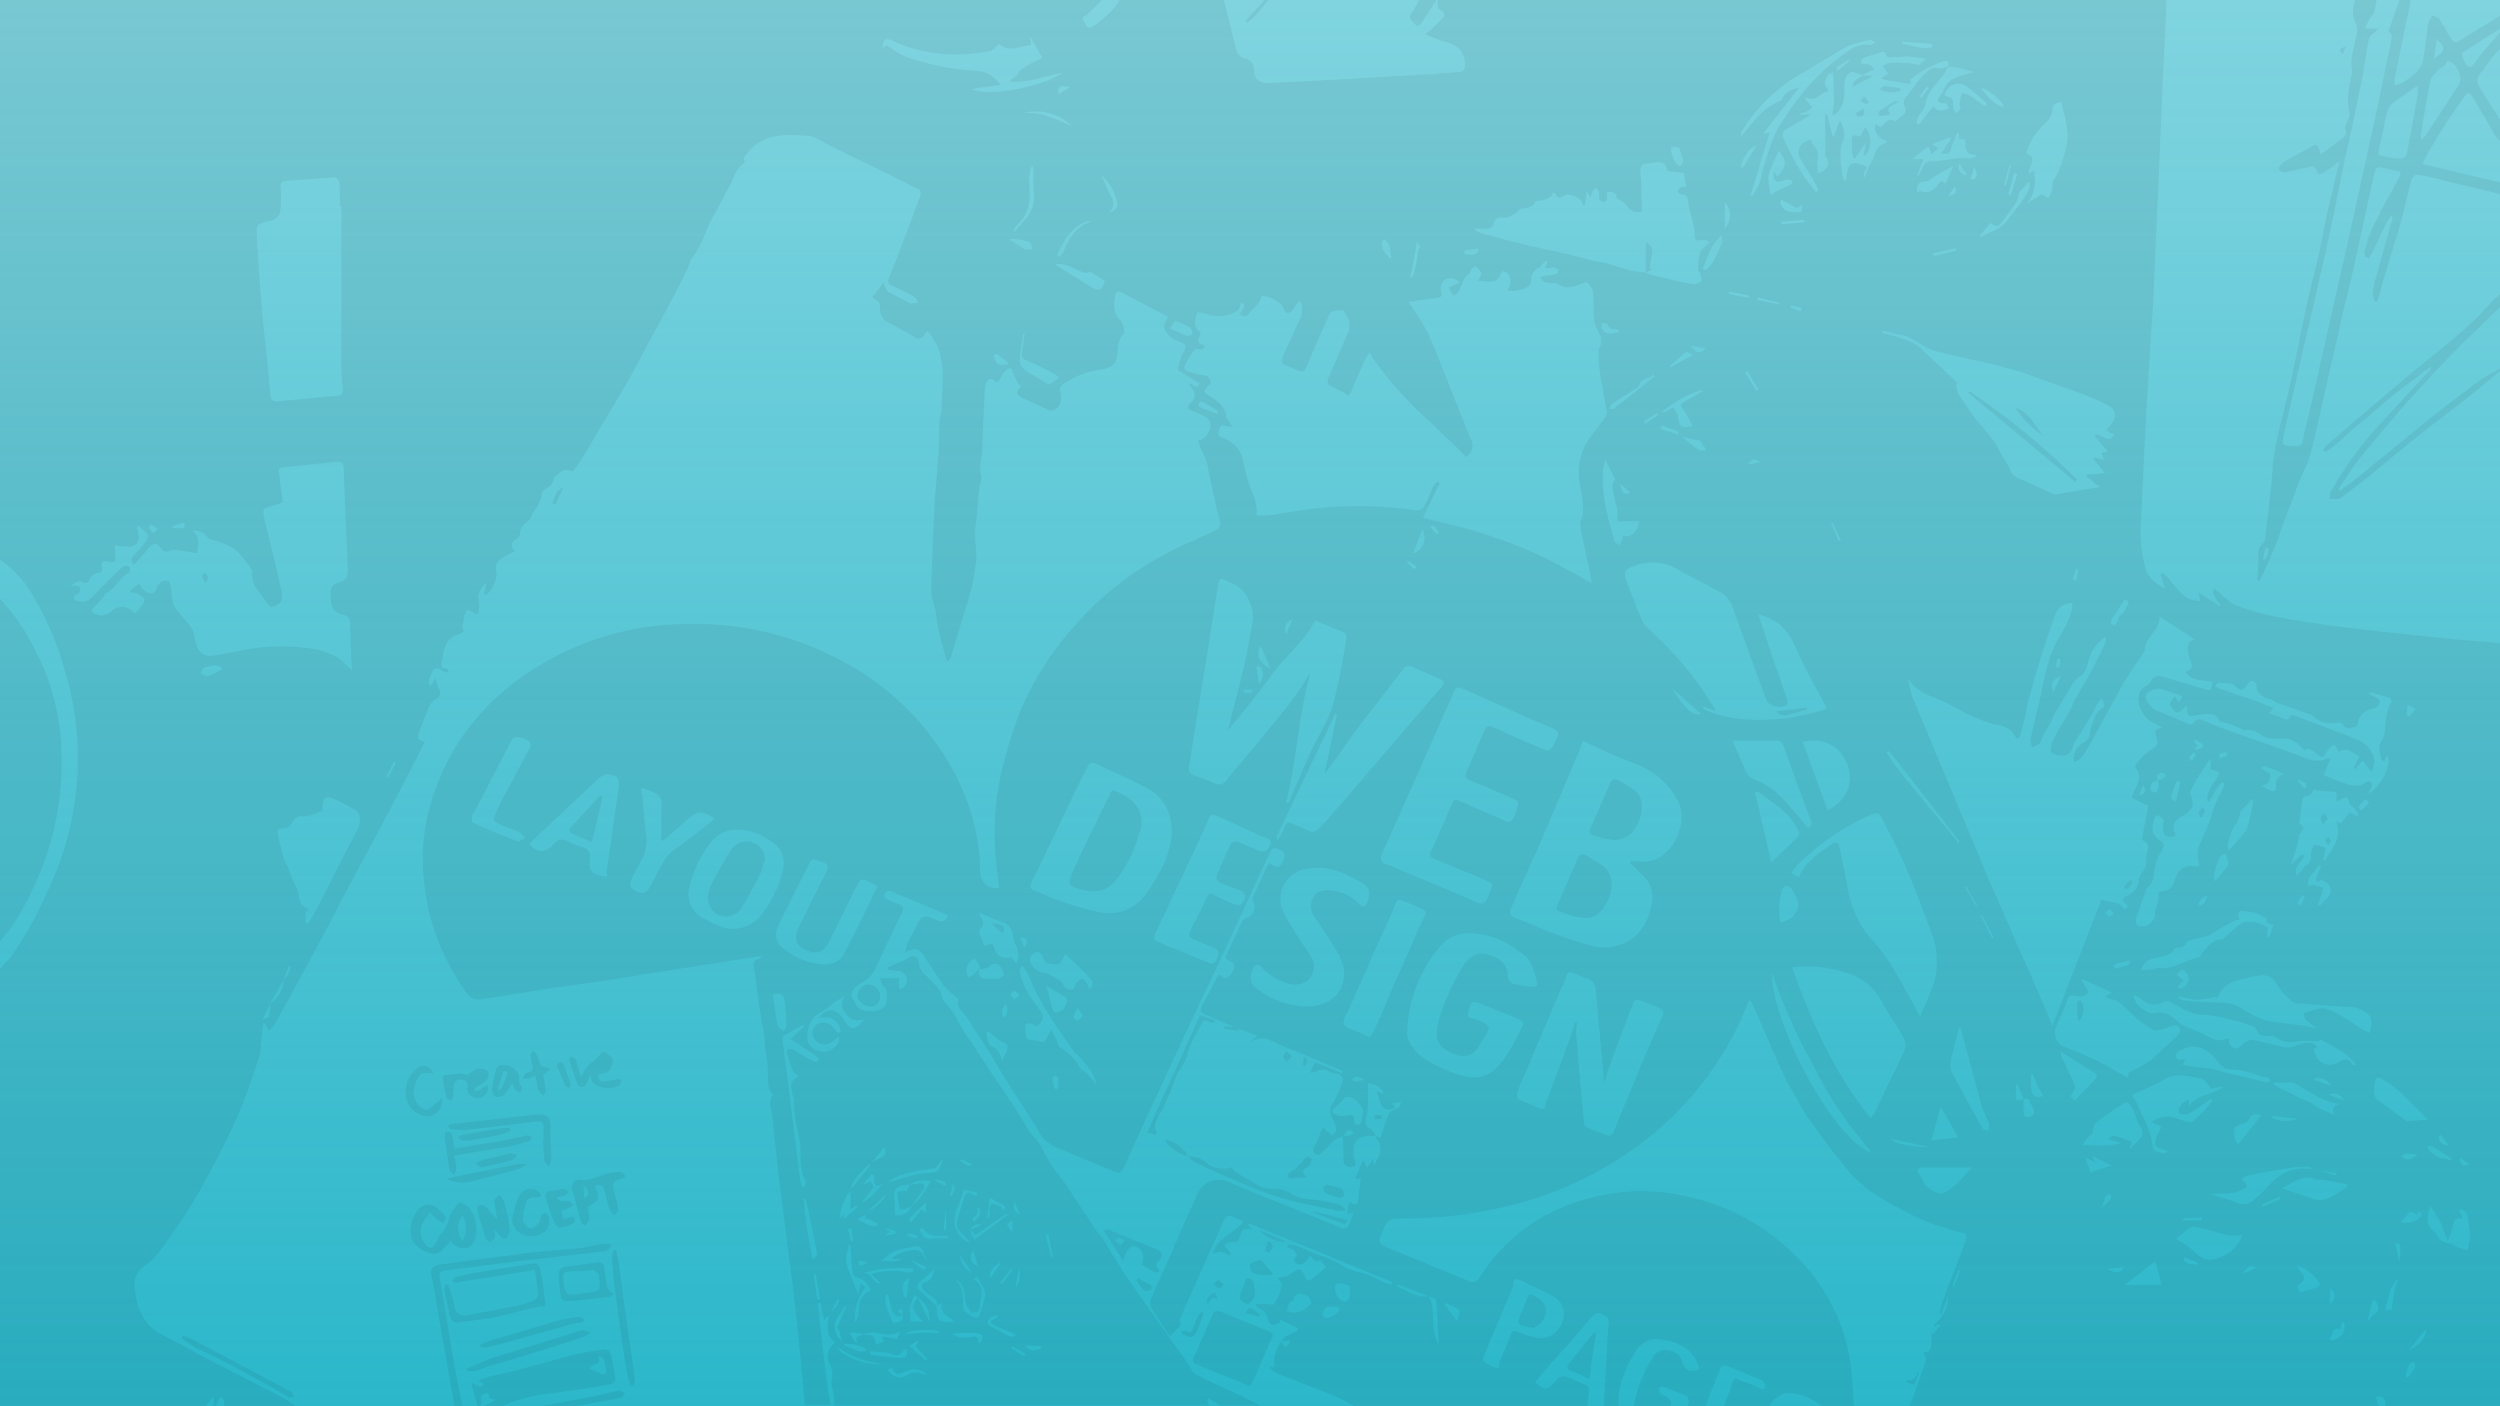 <svg xmlns="http://www.w3.org/2000/svg" xmlns:xlink="http://www.w3.org/1999/xlink" width="506" height="284.6" viewBox="0 0 506 284.6"><defs><style>.a{fill:url(#a);}.b{opacity:0.06;}</style><linearGradient id="a" x1="253" y1="0.99" x2="253" y2="289.58" gradientUnits="userSpaceOnUse"><stop offset="0" stop-color="#2ab7ca" stop-opacity="0.6"/><stop offset="1" stop-color="#2ab7ca"/></linearGradient></defs><title>bkg-hero-lg-01</title><rect class="a" width="506" height="284.62"/><g class="b"><path d="M481.5,284.6H386.6v-.2c1.1-3,2.2-6,3.2-9.1.1-.2-.1-.5-.2-.8a3.2,3.2,0,0,0-.3-.9c1.4.2,1.5-.6,1.6-1.4a20.9,20.9,0,0,0,0-2.5l.4.3c.5-.6.9-1.2,1.4-1.7l-.2-.3-.9.5-.3-.2c1.8-1.6,3.1-3.4,3-5.9l-1.4,3.6c-.3-.2-.4-.4-.4-.5l1.4-4.1c1.2-3.1,2.5-6.2,3.6-9.3s.3-2.2-1.4-2.8-5.1-1.5-7.4-2.6a73.3,73.3,0,0,1-10.3-5.7,28.5,28.5,0,0,1-5.7-5.8c-2.2-2.6-4.3-5.5-6.3-8.3a26.7,26.7,0,0,1-2.2-3.6c-1.1-2-2.4-3.9-3.3-6-2.2-4.7-4.1-9.4-6.2-14.1a1.8,1.8,0,0,0-.5-.7l-.3.2c-.7,1.6-1.3,3.2-2,4.7a66.6,66.6,0,0,1-16.1,21.1,72.8,72.8,0,0,1-27.2,14.7,87.2,87.2,0,0,1-23.8,3.4c-3.9,0-3.9,0-5.4,3.6-.4,1.2-.2,1.7.9,2.1l16.8,6.9a1.6,1.6,0,0,0,2.4-.7c6-9.3,14.6-14.6,25.3-16.7a40,40,0,0,1,17.2.5,43.6,43.6,0,0,1,20.3,10.8,38.6,38.6,0,0,1,11.8,20.3c.8,3.6.8,7.5,1.2,11.2h-6.6a11.2,11.2,0,0,0-5.4-2.5,4.5,4.5,0,0,0-5.1,2.5h-9.3c.6-1.5,1.2-3.1,1.7-4.6s.8-1,1.5-.7,2.5.9,3.7,1.5,1.3.5,1.5-.4a2.2,2.2,0,0,0-.9-1.1l-7-2.9a1.3,1.3,0,0,0-1.2.5l-3,7.7h-3.6a4.3,4.3,0,0,0,.2-1.1,1.3,1.3,0,0,0-.4-.9l-4.6-1.9a1.1,1.1,0,0,0-1,.3,1.5,1.5,0,0,0,.3,1.1c.1.2.5.3.8.4s1.7.9,1.2,2.1h-7.4a26,26,0,0,1,3.8-9.8,2.7,2.7,0,0,1,3.1-1.5,3.2,3.2,0,0,1,2.9,2.3c.6,1.7,1.4,2.2,3.5,1.6a15.7,15.7,0,0,0-.9-2.3c-1.7-2.5-4.2-3.5-7.1-3.8a4.9,4.9,0,0,0-5,2.5c-2.1,3.4-3.6,6.9-3.4,11h-2.9a14.7,14.7,0,0,1,0-2.1c.3-4.9.5-9.9.9-14.8.1-1.4-.9-1.4-1.6-1.8s-1.2,0-1.7.5c-3.2,3.8-6.5,7.5-9.8,11.2l-1.8,2.2c2,1.6,2.5,1.6,4-.1s.4-.7.7-.8a2.5,2.5,0,0,1,1.5-.3c1.2.4,2.4,1,3.6,1.5a1.4,1.4,0,0,1,1.1,1.8,24.8,24.8,0,0,0-.3,2.7H274.1c-1.2-.6-2.4-1.4-3.6-1.9l-11-4.3a16.3,16.3,0,0,1-1.9-.9,3.6,3.6,0,0,1-.7-1h.2l.7.3a15.5,15.5,0,0,1,.4-3.2,8.4,8.4,0,0,1,1.1-2.1l.8,1.2,1.1-1.1-.3-.3-1.6.3a5.8,5.8,0,0,1,1-1.2l2.4-1.1v-.5l-3.6-1.7c-.1.4-.1.7-.2.7s-.9.5-1.3.4-1-.9-.9-.9-.3-1.5-1-2a11,11,0,0,1-1.4-.9v-.5h2l1.3.2c.6-.1,2.1-3.8,1.8-4.3l-.9-1.2a5.4,5.4,0,0,0,1.5-.2,3.7,3.7,0,0,0,1.4-.7c.6-.3,1.1-.8,1.6-.8a1.9,1.9,0,0,1,1,1.3c.3.9.8,1.2,1.6.6s1.8-1.5,2.8-2.3l-1.2-1.6c-.9.9-1.3-.1-2-.7l-.9,1.1c-.7.7-1.5.9-2.1.3s.1-1,.3-1.6l-.8-1.1-1.2-.5.2-.5a7.7,7.7,0,0,1,1.5.2c2,.7,4,1.7,6.1,2.4s4.3,2.5,6.8,3,3.9,1.6,5.8,2.4h.9v-.4l-29-11.9-.2.4.9.7c-.7,0-1.6-.1-2,.3s-.5,1.3-.8,2-2.1-.1-2.9,1.1l1.3,1.6-.4.4a3,3,0,0,0-1.5-.7c-.5-.1-1,.2-1.8.4,1-3.4,4.5-4.1,6.3-6.6l-2.1-.9c-.9-.5-1.5-.2-1.9.7l-1.5,3.4c-2.4,5.4-4.9,10.9-7.3,16.4-.2.4.1.9.1,1.4l-2.2,2.3c-1.4-2.1-2.7-4-3.9-6a2.5,2.5,0,0,1,.1-1.7c1.4-3.3,3-6.6,4.4-9.9s3.3-7.6,5-11.3a4.7,4.7,0,0,1,6.2-2.4l3.5,1.5,11.7,4.7,7.8,3.2a1.3,1.3,0,0,0,1.2-.3c.4-.8.7-1.6,1.1-2.5l-.2-.3-1.1.2c.2-.8.3-1.5.5-2.3l.8.3c.7.2,1-.1,1-.8s.4-3.1.5-4.5l-.7.3-.4-.2,1.6-3.7c.4.8.6,1.1.8,1.6l1.2-1.8.2,1.3c.9-1.8,2.2-3.5.5-5.4-.1-.1-.1-.4-.2-.6l1,.4c.5-1.5,1-3,1.6-4.6s2.5-.7,2.5-2.7l-1.7.3.6,1c-1.5.5-2.5.3-2.8-.6l-1-2.8,1.5.5c-.6-1.8-2-1.8-3.2-2.2v1.3c-.1,1.1,0,2.3-.1,3.5a6.2,6.2,0,0,1-.2,1.9,1.9,1.9,0,0,0,.8,2.6c.5.3.7.9,1.1,1.4h-.9c-2.9,0-3.9,1.1-3.6,4a5.3,5.3,0,0,0,.3,1.2c.2.7,0,1-.7,1.1s-1.7-.2-1.7-1.5,0-3.2-.1-4.8H273l.9-.4a1.1,1.1,0,0,0-.2-.6c-.4-.1-.9-.2-1.1,0s-.4.7-.6,1a11.1,11.1,0,0,0-1.9.9c-.9.8-1.7,1.8-2.7,2.6s-.9.1-1.3,0-.3-1-.2-1.1,1.1-2.1,1.4-3.2a3.3,3.3,0,0,1,.6-1l.7.9,1.1.8c.2-.3.7-.6.7-1a3.7,3.7,0,0,0-.4-1.8c-.7-1.2-1.2-2.2-.2-3.7a18.7,18.7,0,0,0,2-4.8c.1-.2-.3-.8-.6-1s-1.5-.2-2-.5a2.4,2.4,0,0,0-2.8-.1,5.1,5.1,0,0,1-1.3.2l1.1-2.1,5.4,2.2.2-.3-.6-.4c-3.9-1.6-7.7-3.3-11.6-4.8-2-.8-3.8-2.3-6.1-1h-.3l1.3-1.1-4.2-1.5h0l-6-2.6c-1.4-.6-1.6-.8-.9-2.2s1.9-3.3,2.7-5,.6-1,1.4-.5,1.6-.4,2-1.2.6-1.6-.6-2.1-.8-.8-.7-1.1c1-2.3,2.1-4.6,3.2-6.9a1.8,1.8,0,0,1,.8-.7,2.3,2.3,0,0,0,1.5-3.2,1.4,1.4,0,0,1-.1-1.1c.9-1.8,1.8-3.7,2.6-5.6s.9-1,1.8-.6,1,.1,1.1-.1a4.8,4.8,0,0,0,.9-1.9,1.2,1.2,0,0,0-.7-1.2c-1.7-.7-1.7-.7-2.5,1-1.6,3.3-3.1,6.6-4.6,9.9l-5.7,12.3c-1.7,3.6-3.5,7.3-5.2,11L232.6,225l-4.8,10.6c-.3.6-.6,1.5-1.1,1.7s-1.4-.3-2-.5l-11-4.6a10,10,0,0,1-2.4-1.6,7.1,7.1,0,0,1-1.1-1.7c-3.1-4.9-6.3-9.7-9.3-14.8-1.4-2.4-3.1-4.7-4.5-7.1s-3-2.9-2.4-4.8a26.2,26.2,0,0,1-2.9-2.6c-1.4-1.9-2.6-3.9-3.9-5.8s-1.6-2.1-4-1.1a13.1,13.1,0,0,0,.3-1.5c.6-1.1,1.1-2.2,1.7-3.2,1.5-2.9,1.5-3,4.6-1.7,1.1.5,1.7.1,2-1l-.2-.2-11.5-4.8c-.3-.1-.9.3-1.1.7s.2.8.4.9a11.5,11.5,0,0,0,2.3,1c1.1.4,1.3,1,.8,2-1.8,3.5-3.4,7.1-5.1,10.6a6,6,0,0,1-2.8,3.3,7.2,7.2,0,0,0-2.1,1.8c-.2.2-.1.8-.1,1.2s.4.5.5.8c.6,1.9,2.2,2.3,4.3,2s2.4-1.5,2.3-3.4-.6-1.1-.8-1.7l-.6-1.5h4a3,3,0,0,0-.2,1c0,.3.1.7.1,1.1s1-.3,1.2-.6a1.9,1.9,0,0,0-1.6-3l-1.9-.2v-.5l2.4-1.1a5.9,5.9,0,0,0,1.4-.6c1.3-1,2.4-.7,2.5,1a3.5,3.5,0,0,0,1.4,2.3c1.2,1.4,3,2.5,3.3,4.5,0,.3.3.5.4.8s1.8,1.9,2.4,3.2a30.6,30.6,0,0,0,3,4.9l4.2,6.4,5.3,7.9c1.3,1.8,2,4,3.8,5.5l.5.7c.9,1.6,1.7,3.3,2.7,4.8s2,2.6,2.9,3.9l5.6,8.5c.6,1,1.5,1.8,2.1,2.8s3,5,4.6,7.4l8.2,11.6,4.2,5.9c.4.7.7,1.6,1.4,1.9,2.8,1.5,5.7,2.8,8.6,4.1l4.6,2.3h-8.2l-2.4-1.5-.3.3.4,1.2H168.9a17.9,17.9,0,0,0-.2-2.3c-.1-1-.6-2-.4-2.8a4.2,4.2,0,0,0-.4-3.3,3.4,3.4,0,0,1,1.2-4.4c-1.7-1.1-1.7-2.7-1.5-4.4s.4-1.2.5-1.7a4.4,4.4,0,0,0,1.8-2.5l-.4-.2-1.3,2.7-1.4,1.6-.7-3.5h-.6c.8,6.9,1.5,13.8,2.6,20.7h-5.2c-.2-1.9-.3-3.7-.5-5.6-.5-5.2-1-10.5-1.6-15.7s-1.4-11-2.1-16.5-1.7-13.4-2.3-20.1c-.1-1.6-1.1-3.4.1-4.9a4.9,4.9,0,0,1-.9-1.5c-.3-2.1-.1-4.2-.5-6.3s-.2-3.6-.6-5.4c-.8-3.9-1.2-8-1.8-12-.2-1.1-.5-2.2,1.2-2.4l.2-.5-19.2,3-12.6,2-12,1.7c-4.4.7-8.9,1.5-13.4,2.1a2.6,2.6,0,0,1-2-.8,30.8,30.8,0,0,1-3.2-4.8,45.7,45.7,0,0,1-6-19.7,39.6,39.6,0,0,1,1.2-13.3,46.4,46.4,0,0,1,8.6-17.2,50.8,50.8,0,0,1,12.2-10.9,58.5,58.5,0,0,1,30.7-9.3,62.9,62.9,0,0,1,31.5,7.2A54.2,54.2,0,0,1,189,149.8c5.9,8,9.3,16.9,9.4,26.9a3.2,3.2,0,0,0,3.8,3c-.3-2.7-.7-5.4-.8-8.1a55,55,0,0,1,1.5-16.2,100.2,100.2,0,0,1,3.4-11,61.5,61.5,0,0,1,11-17.5,63.5,63.5,0,0,1,17.9-14.4c3.5-2,7.2-3.4,10.7-5.1a2,2,0,0,0,1.1-1.3,10.5,10.5,0,0,0-.6-2.4c-.5-2.5-1.1-5-1.6-7.5-.3-1-.3-2.1-.7-3.1s-1-2.1-1.4-3.3.2-.6.4-.8a3.4,3.4,0,0,0,1.9-3.4,3.1,3.1,0,0,0-.8-1.1,20.6,20.6,0,0,0-2.6-1.2c-1.4-.5-1.5-.9-.4-2a1.8,1.8,0,0,0,.2-2.5l-.8-1.1c.8-.4,1.4,1.6,2.2-.1l-4.4-2.7a17.6,17.6,0,0,1,.7-2.7c.3-.8,1.1-1.8.8-2.3s-1.4-.8-2.2-1.2-2.4-1.7-2-3.1a16.4,16.4,0,0,1,.7-1.5L227,59.2a.8.8,0,0,0-1.3.7c-.2,1.6-.5,3.2.7,4.5a4.2,4.2,0,0,1,1,1.7c.2.5.2,1.5-.1,1.6s-1.1,1.9-1.1,3c-.1,2.8-.8,3.6-3.4,4.1a17.8,17.8,0,0,0-7.7,3c-.3.2-.7.8-.6,1.1s.8,2.6-.6,3.8a2,2,0,0,1-1.4.4l-5.4-2.5c-.8-.4-1.7-.8-.8-2s0-.5-.1-.7l-1.6-3.4c-1.2.2-1.6,1.2-2.1,2s-.6,1.1-1.3.5-1.4-.2-1.7.7a12.3,12.3,0,0,0-.2,2c-.2,3.7-.4,7.5-.5,11.2,0,1.8-.8,3.5-.2,5.3a2.9,2.9,0,0,1-.1,1.3c-.6,2.5-.5,5.1-.9,7.7a19.3,19.3,0,0,0-.1,5.4c.4,2.2-.2,4.6-.5,6.9a47.7,47.7,0,0,1-1.5,5.4l-3,10a4.6,4.6,0,0,1-.7,1l-.3-.5c-.6-2.2-1.2-4.4-1.7-6.6a31.1,31.1,0,0,1-.4-3.2,16.4,16.4,0,0,1-.9-3.5c0-3.4.2-6.8.3-10.2s.3-6.1.4-9.1c.1-.6.1-1.3.2-1.9.3-3.9.7-7.8.7-11.7a15.3,15.3,0,0,1,.4-3.8,6.2,6.2,0,0,0,.1-1.3c.1-2.3.2-4.5.2-6.7a23.4,23.4,0,0,0-.7-4.5,18.7,18.7,0,0,0-1.7-3.1c-.1-.3-.4-.5-.6-.7s-.6.4-.7.7-.9,1-1.6.6l-6.3-3.5a2.7,2.7,0,0,1-1-1.8c-.2-.9.2-1.9-1-2.5s-.3-.8-.1-1.1,1.1-1.5,1.7-2.3c.4.8.5,1.5.9,1.8s3,1.6,4.6,2.4a4.1,4.1,0,0,0,1.5-.2,3,3,0,0,0-.7-1.1,49.3,49.3,0,0,0-4.6-2.3c-.8-.3-.8-.8-.6-1.5l1.8-4.5c1.6-4.1,3.1-8.2,4.6-12.3.2-.3-.1-1-.4-1.2l-6.8-3.4L168,29.5c-1.5-.8-3-1.9-4.5-2-4.4-.3-8.8-.6-12.1,3.3-.7.8-1.1,1.3-.6,2a10.5,10.5,0,0,0-1.5,1.5,9.7,9.7,0,0,0-1.1,2.3c-1.3,2.4-2.5,4.9-3.9,7.3s-2,5.1-3.6,7.4-1.2,2.6-1.9,3.8c-2,4.1-4.1,8-6.3,12s-3.7,7.1-5.7,10.5c-2.9,5-5.9,10-8.9,15-.6,1-1.3,1.9-2,2.9-1.8-1.1-2.8.5-3.8,1.1a2.8,2.8,0,0,1-.6,1.6c-.3.4-.9.6-1.3.9s-.7.9-.6,1.1-.5,1.9-1.1,2.7a6.9,6.9,0,0,0-1,1.7c-.1.2-.3.7-.4.7s-1.7,1.2-1.8,2.4-.7,1.2-1.2,1.7-.9,1.2.1,2.2l-2.4,1.2a2.6,2.6,0,0,0-1.4,2.9c.5,1-.9,4.1-1.9,4.6s-.1-1.3-.1-2.2c-1.4,1.2-1.8,2.2-1.5,3.5a6.1,6.1,0,0,1,0,1.9c0,.9-.5.9-1.1.5l-1.2-.6c-.3.6-.8,1.2-.7,1.7s-.7,1.8,0,2.7l-.8.5a6.9,6.9,0,0,0-1.3.5c-1.5.9-1.9,2.4-2.2,4.1s-.7,2.2,1,2.5l.3.8a6.4,6.4,0,0,1-1.5-.5c-1-.7-1.6-.6-2,.5a4.9,4.9,0,0,0-.6,1.7c-.1.2.1.5.2.8s.5-.3.6-.5a3,3,0,0,0,.4-1c.5.8.4,1.6.8,2.1a1.4,1.4,0,0,1-.6,2.2c-1.1.6-1.3,1.5-1.7,2.4l-1.8,4.6c-.3.9.1,1.5,1.3,1.6-1.3,2.6-2.6,5.2-4,7.8-2.1,4.2-4.3,8.3-6.5,12.4s-4.2,7.7-6.2,11.6-4.2,8-6.3,11.9-4.9,9-7.4,13.5c-.2.5-.8.9-1.2,1.3l-.7-1.4-.4-.2c-.2,1.6-.4,3.1-.5,4.6a12.3,12.3,0,0,1-.2,2c-1.3,3.7-2.5,7.5-4,11.1s-3.3,7.1-5.1,10.6-3.2,6-5,8.9-4.1,6.2-6.3,9.2a12,12,0,0,1-2.8,2.7c-1.2,1-2.2,2-2.2,3.7a20.6,20.6,0,0,0,.3,2.6c.6,3.2,2,6,5.1,7.6s5.1,2.7,7.6,4.1l16.7,8.6a20.8,20.8,0,0,1,2.9,1.9H45.3c0-.7.3-1.6-.8-1.8l-.8,1.8h-.5v-2l-1.5,2H0V196.1c.8-.9,1.7-1.8,2.4-2.7a73.9,73.9,0,0,0,7.3-13.2,61.9,61.9,0,0,0,6-23.8,62.3,62.3,0,0,0-2.4-20.1,65.9,65.9,0,0,0-6.9-16.2A21.9,21.9,0,0,0,0,113.3V0H223l-3,3c-.4.3-1.3.3-.7,1.2s.7,2,2,1.1,4.1-3,5.3-5.3h21.1c.9,3.5,1.7,7,2.6,10.4.2.6,1,1.4,1.5,1.4s2,.6,2,2.1.4,3.1,3.4,2.9l13.4-.7,19-1.1,5.5-.4c1.1,0,1.4-.6,1.4-1.6-.1-2.6-1.5-4-4.2-4.6a32.8,32.8,0,0,1-3.8-1.5L290,5.7l2.3-2.4a1.4,1.4,0,0,0-.3-1.1c-1.3-.3-1-1.3-1-2.2H438.5c-.3,7.3-.7,14.5-1,21.8s-.7,17.2-1.1,25.8l-.6,13.7c-.5,7.5-1,15-1.4,22.4s-.7,14.1-1,21.1a28.1,28.1,0,0,0,.9,10.4c.6,1.8,2,2.9,3.9,4-.4-1.2-.6-2.1-.9-3l.4-.2.7.5c1.1,1.2,2.1,2.6,3.3,3.7a4.7,4.7,0,0,0,3.6,1.4c-.1-.5-.1-.9-.3-1.7l4.4,2.9c-.3-1.5-2-2.1-1.3-3.7l.9.7c1.2.9,2.2,2.2,3.6,2.7,5.9,2.3,12.2,3.1,18.5,4s13.3,1.6,20,2.3c4.9.6,9.9.9,14.9,1.4V284.6H482.8c.2-1.5-.5-2.3-1.9-1.8Zm-424-86.4-2.8,4.9-1.6,3.3,1.3-.5c.1-.7.2-1.2.3-1.7v-1.1a5.8,5.8,0,0,0,2.7-4.9c1-.6,1.1-1.6,1.5-2.5l-.4-.2C58.1,196.4,57.8,197.3,57.5,198.2Zm379.3-40.3c-.5.2-1.1.3-1.3.6a3.6,3.6,0,0,0-.2,1.5,1.3,1.3,0,0,0,1,.4,1.7,1.7,0,0,0,.6-1.1,3.2,3.2,0,0,0-.2-1.4l.9-.2.8-.7c-.2-.2-.5-.7-.8-.6a1.4,1.4,0,0,0-1,.5C436.5,157.1,436.7,157.6,436.8,157.9Zm-266,114.3,3,1.3h1.4v-.5a7.1,7.1,0,0,0-4.5-.9l-.9-2.8c-.1-.3-.3-.5-.3-.7s.7-1.7,1.1-2.6a11.9,11.9,0,0,1,.8-1.6l-.3-.2-1.5,2.4a3.4,3.4,0,0,0,.4,4.4A4.1,4.1,0,0,1,170.8,272.2Zm238.8-49.8c-.4-1-.8-1.9-1.3-2.9H408v1.8c0,1.6.1,1.7,1.6,1.1a20.9,20.9,0,0,0,0,2.5c.1,1.3.6,1.5,1.7.9s-.4-2.2-.7-3.4ZM185.8,262.7l2.4,4.9c-.1-2-.5-3.8-2.4-4.9l-.7-.6a11.9,11.9,0,0,0-1,2.8,12.2,12.2,0,0,0,.3,2.6h2.5C184.5,265.3,184.3,264.2,185.8,262.7Zm-11,7.3c.3.1.7.3.9.2s1.2.1,1.4.9a4.4,4.4,0,0,0,.2,1l1.7-.6-.5-.6v-.4l3.1.5.6-1.5c-1.8,1.1-3.4.5-5.1.2a10.5,10.5,0,0,0-2.4.3l-2.4-.4-.2.4c.4.6.7,1.2,1.1,1.7h.3l-.3-1Zm14.7-5.7c.1.7.1,1.4.2,2s.5,1,.8,1.1a17.6,17.6,0,0,0,2.7.2c-.5-.4-.7-.8-1-.9s-2.2-1.4-1.5-3l-1.2.7a1.2,1.2,0,0,0-.5-1.7c-.6-.3-1-.8-1.5-1.1a1.5,1.5,0,0,1-.7-2c1.4-.2,2-1,2.4-2.8-1,.8-1.8,1.7-2.7,2.4s-1.2,1.2-.2,2.1Zm99.5-2-6.2-2.4v.5c2,.8,3.9,2.4,6.3,1.9,1.8,3,.1,6.6,2.1,9.8-.2-3.2-.3-6.1-.5-9.1ZM184.5,244c1.8-1.1,2.7-3.1,3.9-4.9a5.1,5.1,0,0,0-4.2.7h-.6c-2.2.1-2.9,1.1-2.6,3.1a15.1,15.1,0,0,1,.1,3C182.8,246.3,183.8,245.5,184.5,244Zm-12.4-3a11.2,11.2,0,0,0-2.2,5.7l.9-.8v.9l2.8-2.5-.4-.3-1.1.8c0-.7.1-1.3.1-1.9s-.1-1.3-.1-2l4-5-.3-.3C174.5,237.3,172.5,238.5,172.1,241Zm24.7,16.8-2.4-3.7c-.1,1.7,1.1,2.8,2.5,3.7s0,1,.2,1.2c2.4,1.3,1.3,3.5,1.2,5.3s-1,1-1.5,1.5a6.7,6.7,0,0,1-1.1-1.4,7.1,7.1,0,0,1-.4-2.1c-.2-1.4-.5-2.7-2-3.4a6.1,6.1,0,0,1,1.6,4.8c-.1,1.5.7,2.1,1.8,2.7s1.4.3,1.7-.6a35.7,35.7,0,0,0,1-3.5C199.6,261,198,258.3,196.8,257.8Zm1.4-61.7c0-.3.1-.6,0-.8a14.7,14.7,0,0,0-1-1.3c-.4.3-1,.6-1.2,1a3.7,3.7,0,0,0-.4,1.8,2.4,2.4,0,0,0,.5,1l1-.6,1.1-1.1c0,.8-.2,1.8,1,2h2.9c.4-.1,1.2-.8,1.1-1a3.9,3.9,0,0,0-1.2-1.9,1.5,1.5,0,0,0-1.3,0A2.7,2.7,0,0,1,198.2,196.1Zm270.3,40.6,4.4,1.2v-.5l-4.5-.6a3.7,3.7,0,0,0-1.2-.7l-3.1.2c-2.9.5-5.8.9-8.7,1.5a6.5,6.5,0,0,0-1.7.8l1.1,1.3v.2c-2.1,1.9-4.7,1.3-7.2,1.6,1.6.7,3.4,1,5,1.7a3.2,3.2,0,0,0,3.3-.3,28.7,28.7,0,0,0,3.1-2.9C461.8,237.1,464.3,236,468.5,236.7ZM377,15.2l-2.1-.7c-1.1.4-1.6,1.3-1.6,2.8s.3,4.7-2.4,6.1l.3-2.8c0-1.6-.1-3.3-.1-5s-.4-.5-.6-.7-.7.4-.7.6-.9,1.4-.1,2.2-.2.9-.5,1-1.8,1.7-3.1,1.2-.4.1-.7.2l.6.7.8,1-1.2.8-1.4.4v.2h2.4L361.8,26c-1.2.6-1.1,1.4-.7,2.3s2.2,4.5,3.5,6.6a35.8,35.8,0,0,0,2.9,3.9l.5-.2a8.7,8.7,0,0,0-.7-1.7c-.9-1.6-2-3.2-2.9-4.8s-.1-3.4,2.1-3.8c.2.4.3.9.6,1.1a2.7,2.7,0,0,1,.8,2.4c-.1,1.1,0,2.1,0,3.3,2.3-.7,2.7-2.3,1.5-3.6a21.8,21.8,0,0,0,.1-2.4c0-1.7-.1-3.3-.1-5s.1-.4.4-1c.4,1.7.8,3.1,1.1,4.4h.3c.4-1,.8-2,1.2-3.2.8,1.6,1.2,3.2.5,4.6s-.4,5.1.3,7.6c0,.1.2,0,.4.1a11.3,11.3,0,0,1,.3-1.8c.5-1.9,1-2.1,2.8-1.5s1,.7.7,1.4l-.3,1.1h.4a16,16,0,0,1,1.3-3c.8-1.2.6-2.9,2.2-3.6s.7-.8-.1-1.1a2.6,2.6,0,0,1-1.3-3l1,.7c1.7-1.7,1.7-1.7,3.1-1.3a12.7,12.7,0,0,1,1.2-1,1.3,1.3,0,0,0,.6-1.9,2.2,2.2,0,0,1,0-1.6c2-2.3,3.3-5.2,6-6.3l1.5.2,1.3-.5a9.1,9.1,0,0,1-.9,1.7c-1.5,1.9-3.3,3.5-3.7,6.1-.1.7-.9,1.4-1.3,2.2a4.3,4.3,0,0,0-.5,1.6l.5.2,3-3.8c.2.8,1.1,1.2,2.3.8s.6-.4.6-.5-.3-.8-.5-.8c-2,0-1.8-.7-.8-1.9s.1-.4.2-.6,1.1-2,2-2.4a20.6,20.6,0,0,1,4.4-1.4h0l-2.9-.8a9.7,9.7,0,0,0-2.4-.2c.2-1-.1-1.6-1.2-1.1a23.3,23.3,0,0,0-3.3,1.4,29.5,29.5,0,0,0-3.1,2.2V17l-4.5-.7-1.5-.4,1.3-.9.2-.2-.3-.3-.9-1.1a10.1,10.1,0,0,1,1.5-.7,25.4,25.4,0,0,1,3.9.1,7.2,7.2,0,0,1,1.9.4l1.5-1.3-3.7-.5-3.2.2c-.5,0-1.1.1-1.2-.8a1,1,0,0,0-.8-.3l-3.1,1c-.7.2-1.3.5-1.1,1.4a8.8,8.8,0,0,1,1.7.2c.4.1.6.6,1,.9l-1.1.5-1.5.8ZM333.1,55.1h0a9.3,9.3,0,0,0,1,.5c2.8.7,5.6,1.4,8.4,1.9a2.7,2.7,0,0,0,1.9-.6c.2-.1-.2-1-.3-1.5s-.4-.6-.4-.8c.1-1.8-.1-3.6,1.5-4.8s.2-.8.2-1.2h-1c-.4,0-.9.2-1.1,0a1.7,1.7,0,0,1-.3-1.2c-.1-.3.1-.7,0-.9s-.7-2.9-1.1-4.3.2-2.8-1.8-2.9c-.2,0-.5-.5-.5-.6s.3-.6.6-.8l1.1-.2c-.2-1-.4-1.9-.5-2.7l-3.3-.4c-.3-1.6-1-2-2.6-1.7l-1.4.2c-1.1,0-1.6.6-1.5,1.7s.2,2.2.2,3.4.1,3.1.1,4.6c-1.6.4-2.6-.4-3.4-1.6a4.8,4.8,0,0,0-1.7-1c.1-.9-.5-1.4-1.4-1.4s-.5.8-.5,1.3-.4.8-.6.8a1.2,1.2,0,0,1-1-.6c-.1-.5,0-1.1-.1-1.6l-.6-.7-.6.6a10.9,10.9,0,0,0-.5,1.4l-.8-1.4c-.1,1.2-.2,2-.3,2.9h-.4a1.4,1.4,0,0,1-.2-.7c-.4-.8-2.8-1.8-3.5-1.3s-1.3.8-1.8-.1-.7-.1-.7,0a3.7,3.7,0,0,1-3,1.2c-.2,0-.6.2-.6.5s-1,.9-1.8,1-1.4.2-1.5.5-1.7,1.6-3.1,1.5a1.6,1.6,0,0,0-2,1.4c0,.3-.6.7-1,.8h-2.8a1.8,1.8,0,0,0,1.2.8q5.1,1.5,10.2,2.7l6,1.3c2.8.6,5.6,1.5,8.4,2S330,55.2,333.1,55.1Zm-48,6,.6,1a38.7,38.7,0,0,1,3.4,5.5c1.6,3.6,3,7.4,4.5,11.1s2.7,6.8,4.1,10.2a2.7,2.7,0,0,1-1,3.6L295.3,91l-6.1-5.8a76.6,76.6,0,0,1-5.7-5.7c-1.6-1.7-3-3.5-4.4-5.3a24.3,24.3,0,0,1-1.9-2.9,8.2,8.2,0,0,0-1,1.7c-.9,1.9-1.7,3.8-2.5,5.7s-.9,1.3-1.8.7l-2.2-1.1c-1.1-.5-1.2-1.1-.7-2.1l3.5-8.1c.6-1.3,1.1-2.6.1-4.1s-.4-1.3-1.4-1.2-1.8,0-2.3,1.2l-3.7,8.4c-1.6,3.6-.7,3.2-4.6,1.7-1.3-.5-1.4-1-.8-2.3l2.7-5.9c.7-1.5,1.6-3,.7-4.9-1.3.4-1.4,2.9-3.1,2.2a7.1,7.1,0,0,0-.7-1.5,9.7,9.7,0,0,0-2.4-1.5,4.7,4.7,0,0,0-1.7-.3c-.1,1.5-1.4,2.2-2.2,3.2s-1.1,1.2-2.2.5c1.2-1.8,1.2-1.8.2-2.3a4.2,4.2,0,0,1-.3,1.2c-1,1.3-4.4,1.9-6.1,1.2a9.5,9.5,0,0,0-2.3-.5c-.6,1.6-1,2.9.5,4a.8.8,0,0,1,0,.7c-.5.8-.7,1.4.4,1.8s.2.5.3.8l-.7.2c-.3,0-.6-.2-.9-.1s-2.4,3.2-2.3,3.8a.7.7,0,0,0,.4.6,17.1,17.1,0,0,0,3,.9,1.8,1.8,0,0,1,2,1.6c-.5.6-1,.9-1.2,1.4s.2.8.5,1,3.9,2,3.8,4.7c0,.2.4.4.6.7a4.8,4.8,0,0,1,.6,1.1l-1.3-.2c-1-.4-1.2.2-1.4.9s-.2,1.2.8,1.5a7.2,7.2,0,0,1,3.2,2.4c.9,1.4,1,3.2,1.5,4.8a18,18,0,0,0,.6,2.2c.7,2,1.8,3.9,1.5,6.3a22.5,22.5,0,0,0,2.6,0l6.2-1a81.1,81.1,0,0,1,23.6,0,1.8,1.8,0,0,0,1.5-.7,37,37,0,0,0,1.8-4,8.7,8.7,0,0,1,.9-1.1l.5.3-3.4,7c3.8,1,7.8,1.8,11.6,3a115.4,115.4,0,0,1,11.6,4.4c3.7,1.7,7.2,3.8,10.9,5.8v-.6L320,107.3c-.1-.7-.3-1.8.1-2.3s.3-2.5.2-3.8-.4-2.4-.6-3.6a12.1,12.1,0,0,1,2.1-9l3.2-4.3a1.5,1.5,0,0,0,.2-1.1,26.5,26.5,0,0,0-.6-3c-.1-.6-.1-1.2-.2-1.8a29.3,29.3,0,0,1-.7-4.1,19.3,19.3,0,0,1-.1-3.4c0-.3,0-.6.2-.7s.5-1.5.1-2.3a8.8,8.8,0,0,1-1.3-5.5c0-.2-.1-.4-.1-.6a27.1,27.1,0,0,0-.1-2.9,4.4,4.4,0,0,0-1-1.6c-.1-.2-.7-.2-.9,0-1.8.7-3.6,1.5-5.4,0h-.8a8.8,8.8,0,0,1-1.7-.2c-.4-.2-.6-.7-.9-1a3.5,3.5,0,0,1,1.1-.3,15.2,15.2,0,0,0,2.1-.3c.3-.1.4-.6.6-.9l-1-.5a13.5,13.5,0,0,0-1.8.3l.5-1.4-.2-.2-.9.7c-.2.3-.4.7-.7.7s-1.6,1.2-1.5,2.5a1.7,1.7,0,0,1-.7,1.4,9.2,9.2,0,0,1-2.5.8,10.4,10.4,0,0,1-1.6-.1c.8-1.3.9-2.4.1-3.4a2.4,2.4,0,0,0-1-.5c-.3.1-.4.6-.6.9s-.8,1.1-1.2,1.1a11.7,11.7,0,0,1-3.2-.1c.3-.7.7-1.2.6-1.5a3.6,3.6,0,0,0-1.1-1.4c-.1-.1-.9.5-.9.5s-.2,1.1-.8,1.3a2,2,0,0,0-.7.9c-.4.8-.7,1.7-1.1,2.5a7.3,7.3,0,0,1-.9.8l-.7-.9a4.7,4.7,0,0,1-.3-.9l2.2-.9c-1.2-1.1-2.3-1.1-3.1-.6a2.9,2.9,0,0,0-.8,2.3c.5,1.2-.1,1.3-1,1.4ZM415.4,207.7c3.3-8.6,6.6-17.1,10-25.7,1.5,1,3.5.1,4.5,2,0,0,.6-.1.7-.3a.7.7,0,0,0-.2-.7c-1.3-.8-.7-1.2.2-1.7s2.3-1.5,2.3-3.2a2.1,2.1,0,0,1,.5-1.3,3.9,3.9,0,0,0,1-3.2c0-1.2,1.2-2.6-.7-3.5-.1,0-.2-.5-.1-.8s.7-3.4,1-5.1.2-1.1,0-1.2l-3.1-1.5c.1-.3.2-.8.4-1.3s1.9-2.8.5-4.5a.9.9,0,0,1-.1-1,14.8,14.8,0,0,1,2.8-2.8c1.3-.7,1.9-1.2,1.4-2.6s-.3-1.9,1.2-2l-1.9-1a5.8,5.8,0,0,1-3-4.7c.1-1,.2-2.1,1.4-2.6a2.8,2.8,0,0,0,1.2-1.2,1.8,1.8,0,0,1,2.1-.9l8.5,2.5c.5.1,1.3.4,1.4.2a4.2,4.2,0,0,0,.4-1.6c-2-.4-4.1-.1-5.5-2,2.1-.6,1.1-1.9.8-3.1s-.8-2.9,1.1-3.5l-7.1-4.6c.1,3-3.2,4.2-3,7l-.2.2-3.9,5.9-2.4,4.4-4.7,8.5c-.8,1.3-1.4,2.8-3.1,3.5a3.6,3.6,0,0,1,1.7-3.9,2.3,2.3,0,0,0,1.5-2.2,15.2,15.2,0,0,1,.6-2c.4-1.1.8-2.4,2.1-3a1.4,1.4,0,0,0,.2-.7,11.7,11.7,0,0,0-.5-1.1,3.4,3.4,0,0,0-.8.9,10.1,10.1,0,0,0-.9,1.8l-2.6,4.3-.9,1.3c-.2.4-.6.8-.6,1.3a2.2,2.2,0,0,1-1.9,1.9c-.9.1-2.5-.3-2.6-.7a5.2,5.2,0,0,1,.7-2.9c.9-1.8,2.1-3.5,3-5.2s.7-1.7,1.1-2.4l3.1-5.3c1.1-2.1,2.2-4.3,3.2-6.5a3.3,3.3,0,0,0,0-1,7.9,7.9,0,0,0-3.6,5.3c-.2.9-.8,2.4-1.5,2.6s-1.7,1.7-2.3,2.8l-.3.5-2.5,4.1c-.4.8-.7,1.7-1.2,2.5s-.7,1-1,1.6a17.6,17.6,0,0,1-.9,2c-.3.4-.9.6-1.3.9s-.7-1.1-.6-1.6c.4-2.1.9-4.1,1.4-6.1,1.3-5.2,1.8-10.7,4.9-15.4a15.7,15.7,0,0,0,2-4.6,3.3,3.3,0,0,0,.1-1.4,3.4,3.4,0,0,0-3.4,2.3q-1.8,4.9-3.3,9.9c-.8,2.5-1.4,4.9-2.1,7.3-.2.8-.4,1.6-.5,2.3s-.7,3.1-1.1,4.6-1,.9-1.3.3-1.4-1.8-3.1-2-4.2-1.3-6.2-2.2l-3.8-2c-2.9-1.6-6.5-2-8.4-5.3a27.3,27.3,0,0,0,1,4.1l13.7,32.7c2.1,5.1,4.4,10.2,6.6,15.3l6,13.6C414.2,204.5,414.7,206.1,415.4,207.7Zm-401.1-89,.9-.2c.3,0,.9.1,1,.4A1.5,1.5,0,0,1,16,120c-.1.3-.5.3-.8.5s-.4,1,.2,1.1,2.1.5,3.1-.6,4-4.1,6.1-6.1a1.5,1.5,0,0,1,1.4-.3.9.9,0,0,1-.2,1.5c-1.8,1-2.5,3.3-4.5,4-.1.1-.1.3-.2.5a20.9,20.9,0,0,1-2,2.2c-.7.8-.5,1.2.3,1.5a2.8,2.8,0,0,0,3-.5,3.2,3.2,0,0,1,4.9.4,20.9,20.9,0,0,0,1.4-1.7c.3-.3.7-1.1.5-1.3a7.4,7.4,0,0,0-1.7-1.2h-.9l-.3-.4,1.8-1.5a4.5,4.5,0,0,0,1,1.3,2.3,2.3,0,0,0,1.5.7,1.4,1.4,0,0,0,1.1-.9c.1-1,.8-1.3,1.5-1.7a1.3,1.3,0,0,1,1.2.5,13.5,13.5,0,0,1,.4,2.9,5.9,5.9,0,0,0,.6,2c.9,1.3,2,2.5,3.1,3.8a6,6,0,0,1,.6,1.1c.3,1,.4,2.1.8,3.1s1.4,2.2,3.4,1.8l5.8-1.1a41.2,41.2,0,0,1,14-.3,16.6,16.6,0,0,1,4.9,1.6,16.5,16.5,0,0,1,3.2,2.8v-.4c-.1-3-.3-5.9-.3-8.8a1.8,1.8,0,0,0-1.6-2.1c-1.7-.4-2.3-1.5-2.4-3.5s.4-2.7,1.9-3.1,1.6-1.3,1.6-2.6c-.3-6.6-.6-13.2-.8-19.9-.1-1.7-.1-1.9-1.9-1.8L57.2,94.6c-.8.1-.8.6-.7,1.2s.3,3.1.6,4.6,0,1.3-1.1,1.7c-2.8,1-3.1.3-2.3,3.7s2.2,8.7,3.1,13.1c.7,2.8.2,3.5-2.1,4-1.2-1.6-2.3-3-3.3-4.6a6.5,6.5,0,0,1-.4-2c0-.3.1-.7,0-.9a20.4,20.4,0,0,0-2.1-2.8,6.8,6.8,0,0,0-3-2.3,17.3,17.3,0,0,0-3.2-1.1c-.4,0-.7-.5-1-.8a2.6,2.6,0,0,0-2.7-.9c1.8,1.4.9,2.9,1,4.5l-3.6-.6a3.7,3.7,0,0,0-1.8,0c-.9.4-1.5.3-2-.4s-1.3-1.6-2.6,0l-.8,1-2.1,2.3c-.6-.8-.6-1.4.1-2a22,22,0,0,0,2-2.3c.5-.7,1.2-1.5.2-2.4l-1.6-1.3a12.3,12.3,0,0,0,.2,1.9,1.8,1.8,0,0,1-.9,2.2c-.5.4-1.3.2-2,.2l-1.9-.2a10.9,10.9,0,0,1,.1,1.8c0,.4.2,1.1,0,1.3a1.7,1.7,0,0,1-1.4.2c-1.2-.4-1.5.1-1.3,1.1s-.2,1.1-1,1.2a2.6,2.6,0,0,0-1.4,1.1c-.3,1-.7,1.1-1.5.7S15,118,14.3,118.7Zm315.6,55.9v-.3h.8c2,.2,4,.2,5.7-1.1a10,10,0,0,0,3.6-5.4,7.5,7.5,0,0,0-.2-5.3,15.4,15.4,0,0,0-8.1-7.6c-3.1-1.2-6.1-2.5-9.1-3.9s-1.9-1.5-3,1.1c-2.7,6.2-5.2,12.4-7.9,18.5-1.9,4.4-3.9,8.7-5.8,13.1-.5,1-.4,1.7.8,2.1l5.4,2.2a96.1,96.1,0,0,0,10.3,3.5,10.2,10.2,0,0,0,5.2-.2c4-1.2,5.9-4.3,6.7-8.2a6.1,6.1,0,0,0-1.3-5.4ZM69.1,41.8h-.3c0-1.6,0-3.2-.1-4.8a1.6,1.6,0,0,0-.8-1.1l-10.1.7c-.9.1-1.1.6-1,1.4s.1,2.6,0,3.9-.2,2.4-2.5,2.9-2.5.9-2.3,2.8q.3,6.8.9,13.5c.5,6.2,1.3,12.4,1.8,18.6.1,1.2.5,1.6,1.6,1.5l12.1-1.1c.7-.1,1-.4,1-1.2a47.1,47.1,0,0,1-.3-5.3ZM260.3,162.5h.5l.6-1.4c1.3-2.9,2.5-5.9,3.9-8.9s3.5-6.3,4.5-9.6a124,124,0,0,0,2.7-13.5,1.2,1.2,0,0,0-.5-1.1l-5.8-2.4c-2.4,4.5-6.2,7.3-8.9,11.1s-5.7,7.4-8.7,11.1c.1-.6.2-1,.3-1.5,1.1-4.4,2.3-8.8,3.3-13.2.5-2.3.8-4.7,1.3-7s-.8-6.6-3.9-7.9l-1.1-.5c-1.6-.8-1.7-.7-2,1.1l-3.6,22.4c-.8,4.6-1.5,9.3-2.2,13.9a1.4,1.4,0,0,0,.9,1.8,36.1,36.1,0,0,1,4.2,1.6,1.7,1.7,0,0,0,2.4-.6l6.4-7.6c3.4-4.3,7.2-8.4,10-13.2.1-.3.4-.5.6-.7C262.7,145.1,262.5,154,260.3,162.5Zm95.6-38.2,2.8,8.6,3,8.6a1.7,1.7,0,0,1-.1,1.2c-1,.9-3.7.2-4.1-1.1-2.3-6.2-4.6-12.4-6.8-18.7a5.7,5.7,0,0,0-3-3.3l-7.9-4.2a10.1,10.1,0,0,0-9.4-.7c-1.4.5-1.8,1.2-1.3,2.6s2,5.3,3.1,7.9a5.8,5.8,0,0,0,1.5,2.1,74.2,74.2,0,0,1,11.1,12.6l2.4,3.7-.2.3-2.2-.9-.2.3a14,14,0,0,0,1.7.9c4.9,1.7,10.1,1.7,15.2,1.2a50.6,50.6,0,0,0,7.5-1.7c.8-.2.6-.7.3-1.2-2-3.7-4-7.3-5.7-11.1s-3.2-5.4-6.3-6.6Zm40.3-46.8-.3.2a6.5,6.5,0,0,0,.4,1.9c1,1.6,2.1,3.1,3.2,4.7s.4.4.6.7,2.5,3,3.7,4.6h0c.5.9.9,1.8,1.4,2.6a27.1,27.1,0,0,1,1.6,2.7c.3,1.3,1.2,1.7,2.2,2.1l6.2,2.8.8.3,4-.7,5-.8-2.7-2.2.2-.4h1.6l1.9-.3-2.3-2.8.3-.3,1.9.5-.6-1.4,1.3-.3L424,88.3l.2-.4a7.6,7.6,0,0,1,1.6.6c.8.4,1.4.6,2.1-.5l-1.6-.9a5.8,5.8,0,0,1,1-1.2c1.1-1.3,1-3-.5-3.8s-4.3-2-6.5-2.8l-11.2-4-5.4-1.5c-3.8-.9-7.6-1.6-11.4-2.6s-5-3.2-8.1-3.5l-3.2-.8v.5c1.5.4,3.1.8,4.7,1.4a7,7,0,0,1,2.7,1.4ZM313.3,152a7.3,7.3,0,0,0,.9-.8,9.1,9.1,0,0,0,.9-1.7c.5-1,.3-1.6-.8-2.1-2.8-1.1-5.4-2.3-8.1-3.5l-10.1-4.5c-.7-.3-1.4-.5-1.8.5s-1.3,3.1-2,4.6c-4.2,9.5-8.3,18.9-12.6,28.3-.5,1.3-.1,1.7.9,2.1,6.1,2.6,12.2,5,18.2,7.7,1.3.6,1.8.2,2.3-.9l.4-1c.8-1.9.7-1.9-1.2-2.7l-10.1-4.2c-.7-.3-.9-.7-.6-1.4,1.5-3.2,2.9-6.5,4.3-9.7.3-.8.7-1,1.5-.6l9.4,4.1a1.4,1.4,0,0,0,.9.1c.6-.2,1.8-3.4,1.5-4a1.5,1.5,0,0,0-.6-.5l-8.9-3.8c-1.2-.4-1.3-.9-.8-1.9l3.6-8.4c.4-.7.7-.9,1.5-.6s4.5,2,6.7,3Zm50.8,25.5a12,12,0,0,1,2-3,31.7,31.7,0,0,1,4.6-3.6c.8-.6,1.4-.5,1.6.6s1,4.5,1.4,6.8c.7,4.5,2.1,8.7,5.4,12.1a42.4,42.4,0,0,1,4.6,6.5c1.7,2.8,3.2,5.8,4.9,8.8a63.5,63.5,0,0,0,2.8-6.7,14.6,14.6,0,0,0,.6-5.1,15.8,15.8,0,0,0-1-4.9q-2.5-7-5.4-13.8c-1.4-3.3-3.1-6.4-4.7-9.6-.3-.7-.7-1.3-1.8-.9a48.6,48.6,0,0,0-15.5,10.6,7.8,7.8,0,0,0-1,1.5Zm-39.4,41.9c-.5-5.9-1.1-11.9-1.6-17.8-.1-1.7-.2-3.3-2.3-3.7a8.7,8.7,0,0,1-1.7-.7c-1.7-.7-1.6-.7-2.3,1-2.7,6.2-5.3,12.4-7.9,18.6-.6,1.4-1.3,2.8-1.8,4.3a1.5,1.5,0,0,0,.2,1.3c1.3.7,2.6,1.2,4,1.8s1.3,0,1.6-.9,1-2.7,1.5-4l3.4-9.3c.4-1,.6-2,1-3.1h.4a18,18,0,0,0-.2,2.2c.5,6,1,12,1.6,18a1.2,1.2,0,0,0,.7,1.1c1.2.6,2.4,1,3.7,1.5a1.2,1.2,0,0,0,1.7-.9l5.9-14.3,3.9-8.9c.4-.9,0-1.3-.7-1.6l-3.2-1.3c-1.6-.6-1.7-.6-2.3,1.1a6.1,6.1,0,0,0-.5,1.2c-1.5,3.9-2.9,7.7-4.3,11.6A16.2,16.2,0,0,0,324.7,219.4Zm-87.5-50.6q0-6.6-5.1-9.3c-3.4-1.8-6.9-3.3-10.3-4.9-.9-.4-1.4,0-1.8.8-1.4,2.9-2.9,5.8-4.3,8.8l-6.9,14.4c-.5,1-.2,1.4.7,1.7s3.1,1.4,4.7,1.9a59.1,59.1,0,0,0,8.2,2.4,9.1,9.1,0,0,0,9.3-3.3,40.8,40.8,0,0,0,2.8-4.4A20.3,20.3,0,0,0,237.2,168.8Zm125.5,27c3.9,10.9,8.5,21.3,15.9,30.5l.8-1c2-4.3,4.2-8.6,6.2-13a3.4,3.4,0,0,0-.3-2.2c-1.4-2.6-3.1-4.9-4.5-7.5a11.2,11.2,0,0,0-6.6-5.5A24.4,24.4,0,0,0,362.7,195.8Zm-77.9,13c-.1,1.6,1.2,4,3.7,5.6a31.9,31.9,0,0,0,7,3.2c2.4.7,4.8.8,7-1.1s4.1-5.7,5.7-8.8c.4-.8-.3-1.2-1-1.5l-7.4-3c-1.6-.7-2.1-.5-2.5,1.2s-.1,1.5,1,1.8a9.1,9.1,0,0,1,2.5,1.1c.3.2.6.8.5,1a22.2,22.2,0,0,1-2.5,4.2c-1.1,1.4-2.7,1.5-4.3.9s-3.5-1.5-3.7-3.7a12.6,12.6,0,0,1,.6-3.8,47.2,47.2,0,0,1,4.5-10c1.4-2.3,2.9-3.2,5-2.8s4.5,2,4.3,4.7a1.8,1.8,0,0,0,1.1,1.3,16.7,16.7,0,0,0,3.9.6c.7.1,1.1-.2.9-.9s-.8-4-2.4-5.3c-3.4-2.8-7.2-4.7-11.8-4.6a7.5,7.5,0,0,0-4.1,1.4,20.3,20.3,0,0,0-4.4,5.7A28.1,28.1,0,0,0,284.8,208.8Zm-26.4-38.9h.4c.4-.9.9-1.7,1.3-2.7s.8-.8,1.5-.5l3.6,1.6a1.8,1.8,0,0,0,1.6-.4c2.5-2.7,4.9-5.5,7.3-8.3l17.7-20.6c.6-.7.6-1.2-.4-1.6l-5.5-2.4a1.5,1.5,0,0,0-2,.6L275,147.1c-2.1,2.8-4.1,5.7-6.1,8.5l-.6.8h-.2c.9-4,1.7-8,2.5-12h-.3l-11.9,24.9C258.3,169.3,258.4,169.7,258.4,169.9Zm5.4,33.8h1.4c3.7-.2,7.3-2.7,6.8-7.4a10.6,10.6,0,0,0-1.2-3.4c-1.5-2.5-3.1-4.8-4.7-7.3a3.6,3.6,0,0,1-.2-4.1c.6-1.1,1.8-1.3,3-1.3a8.8,8.8,0,0,1,6.1,2.7c.7.8,1.3.7,1.7-.2s1.1-2.7-1-4l-.9-.5c-3.1-1.7-6.3-3.1-10-2.4a6.2,6.2,0,0,0-4.8,9.3c.6,1.3,1.5,2.5,2.2,3.7l2.9,4.4a3.9,3.9,0,0,1,0,4.8c-.9,1.2-2.8,1.6-4.7,1a13.6,13.6,0,0,1-5.2-3.3.9.9,0,0,0-.9-.4c-1.2.6-1.6,3.5-.5,4.3A17.5,17.5,0,0,0,263.8,203.7Zm215.9-63.6-.2.4,1.4.6c.4.3.8.7.8.9s-.5,1.2-1,1.3-2.8.6-3.3,2.5-.8,1.1-1.4,1.5a1.6,1.6,0,0,1-1.5-.2c-.4-.9-1-.9-1.8-.8a5,5,0,0,1-4.5-1.3,1.3,1.3,0,0,0-.9-.5l-6.6-2.3c-.5-.2-1-.8-1.6-.8s-2.5-1-2.4-2.7a1.3,1.3,0,0,0-.7-.9c-.2-.1-.6.3-1,.5l-.3.5c-.9,1.1-1.4,1.1-2.3,0l-.7-.4-2.3-.2c-.3-.1-.6.2-.9.4s.3.6.6.7l8.1,2.8,3,1.2-1,1.1a17.1,17.1,0,0,1,2.7.9c.9.5,1.5.4,1.8-.6l1.2.3c4.1,1.6,8.3,3.1,12.4,4.8a5.3,5.3,0,0,1,3.3,4.4,14.3,14.3,0,0,1-.6,2.1l-1.8-2.4-1.5,1.8-.3-.3a17.1,17.1,0,0,1,1.2-2.3c-1.3-.5-2.4-2.1-4.2-.9l-.2-.4c-.8-1.4-.8-1.3-1.9-.1s-.9,2-2.2,1-1.8-1.5-2.7-.8a10.5,10.5,0,0,0-1.5-1.5,5.6,5.6,0,0,0-1.9-.9h-1.8a6.9,6.9,0,0,1-2.5-.2c-1.4-.6-2.5-1.9-4.3-1.5-.1.1-.3,0-.4-.1s-2.6-1.2-4-1.5-.6-.3-.9-.6-.8-1-1.3-1a10.1,10.1,0,0,0-3,.1c-1.8.5-2.3.1-2.1-1.6a.4.4,0,0,0-.1-.3c-.6.5-1.2,1.3-1.8,1.4s-1.2-.9-1.5-1.5.5-1,.8-1.8l.5.7.3.5c.9-.8,1-1.1,0-1.5l-3.3-1.1a3.4,3.4,0,0,0-3.1.9c-.5,1,.1,1.7.7,2.4a4.1,4.1,0,0,0,1.3,1l6.7,2.8a1,1,0,0,0,.9-.4c.5-.8,1.1-.7,1.8-.4s3.8,1.6,5.6,2.2c4.3,1.6,8.7,3,12.9,4.6,2.3.8,4.4,2.1,6.9.8l.4.3c-.5,1-.9,2-1.4,3.2l3,1.2c1.9.6,3.8,1.7,5.8.1a1.1,1.1,0,0,1,.8.1,1.2,1.2,0,0,1,.1,1,9,9,0,0,1-.7,1.4c2.8-1.5,5.1-6.6,3.7-7.8a9.3,9.3,0,0,1-.4,1.3l-.6-.4c-.2-1.3-.9-2.5,0-3.8a5.9,5.9,0,0,0,.6-1.4c.4-2.2.1-4.5,1.4-6.5.1-.1-.1-.7-.3-.8S481.1,140.5,479.7,140.1Zm-58.1,58.1-.3.2,1,1.6c.2.3.4.9.3,1a2,2,0,0,1-1.1.6,5.5,5.5,0,0,1-1.8-.1c-.8-.2-1.1.2-1.3.9s-1.4,3.5-2.2,5.3a3.1,3.1,0,0,0,1.7,4.2c1.6.7,3.3,1.2,4.8,2a55.2,55.2,0,0,1,5.4,2.8l2.5,1.4.2-.3v-.7a39.5,39.5,0,0,0,4.1-2.2c1.8-1.5,3.5-3.2,5.3-4.8s1-2.2,0-2.6l-1.9.6-1,.3c-.5.1-1.1.3-1.4.1a28.6,28.6,0,0,1-4.8-3.6c-1.3-1.4-2.5-2.7-4.5-2.8l-.5-.4,1.3-.8Zm-164.4-28a1.6,1.6,0,0,0-.6-.5l-1.4-.5-8.9-4.1c-.8-.3-1.3-.3-1.6.5l-2.2,4.9-8.6,18.3c-.5,1-.4,1.5.6,1.9l10.2,4.2c1.1.4,1.4-.3,1.7-1.1s.5-1.5-.6-1.9l-4.1-1.7c-.6-.3-1.3-.6-.9-1.5s2.2-4.3,3.2-6.5,1.2-1.2,2.2-.8a32.9,32.9,0,0,0,3.9,1.7,1.4,1.4,0,0,0,1.4-.4c1-1.4.6-2.1-1-2.7a25,25,0,0,1-3.8-1.5,1.2,1.2,0,0,1-.5-1.1c.9-2.2,1.9-4.5,3-6.7a1.4,1.4,0,0,1,1.3-.3l4.3,1.8C256,172.7,257.2,171.8,257.2,170.2ZM61.9,186.9h.4a25.6,25.6,0,0,0,1.6-2.5l5.4-10.6,3.1-6c.7-1.3.5-3.2-.3-3.7a42.3,42.3,0,0,0-4.7-2.5c-1.5-.6-2-.2-2.1,1.5s-.1,1-.4,1.1-2.5,1.3-4,1a1.5,1.5,0,0,0-1.2.5c-.7.9-1.1,2-2.5,2s-1,.7-1,1,.7,3.1,1.1,4.6.7,1.5,1,2.3,1,2.8,1.7,4,.1,3.1,1.7,4,.1.7.1,1.1S61.9,186.2,61.9,186.9Zm215.3,23a6,6,0,0,0,.9-1.3l1.5-3.3c1.6-3.8,3.3-7.7,5-11.5s2.3-5.5,3.7-8.2c.5-1,.3-1.3-.5-1.7l-3.9-1.6c-.7-.3-1.2-.2-1.5.7-1,2.5-2.1,4.9-3.2,7.3l-6.3,14.2c-.4.9-1.2,2.1-.9,2.8s1.7,1.1,2.7,1.5Zm-127.8-42a6.8,6.8,0,0,0-5.7,2.8,23.5,23.5,0,0,0-4.1,8.6,5.5,5.5,0,0,0,2.6,6.5,24.9,24.9,0,0,0,3.3,1.6,7.2,7.2,0,0,0,8.5-2.1,24.1,24.1,0,0,0,4.2-8.1c.7-2.3.7-4.6-1.3-6.3A12.3,12.3,0,0,0,149.4,167.9Zm291,1.2c-1.9.7-2.8,0-2.6-1.8s.2-.8.1-1.2-1.1-1.4-1.5-1-1.1,3-.5,3.7a2.8,2.8,0,0,0,.9,1c1.3.9,1.4,1.3.6,2.6a11.2,11.2,0,0,0-1.1,2.5c-.5,1.6,0,3.7-1.8,4.8-.1.1-.1.4-.1.5-.7,1.7-1.3,3.4-1.9,5.2a2.5,2.5,0,0,0,0,1.9c.2.3,1.2.3,1.8.1a2.7,2.7,0,0,0,1.9-2.8,2.9,2.9,0,0,1,.3-1,17.7,17.7,0,0,0,.4-2c-.1-.9.2-1.3,1.1-1.3s1.9-.9,2.2-2.2,1.4-3,3.5-2.8,1.3-.1,1.2-1.2a7.6,7.6,0,0,1,.1-2.6c.7-1.8,1.6-3.5,2.2-5.2s.7-2.5,1.2-3.6,1.1-2.2,1.6-3.3-.1-.8-.1-1.1a2.7,2.7,0,0,0-.8.7c-.7,1-1.2,2-1.8,3s-.6-.8-.5-1.1a13.8,13.8,0,0,1,1.4-2.7c1.3-1.8,1.3-2-.8-2.5v-2.1a22.3,22.3,0,0,0-1.7,2.5,23,23,0,0,0-2.3,4c-.2.5.2,1.2.3,1.8s.2,1.2,0,1.5A5.2,5.2,0,0,1,442,165C439.9,166.1,439.5,167.1,440.4,169.1ZM177.6,179.4l-2-1.1c-1-.5-1.6-.3-2.1.8l-5.7,11.5c-1,2.1-2.5,2.6-4.5,1.8s-2.8-2.2-1.7-4.6a2.5,2.5,0,0,0,.4-.7c1.7-3.5,3.4-7,5.2-10.5.6-1.1.4-1.7-.7-2.1l-.9-.3c-.9-.5-1.4-.3-1.8.6-2.1,4.2-4.2,8.2-6.2,12.4-.9,2-.7,3.4.8,4.6a13.7,13.7,0,0,0,8.4,3.4,4.2,4.2,0,0,0,4.1-2.3l2.3-4.4C174.7,185.5,176.1,182.5,177.6,179.4Zm291.1,28.8v-.3a14.9,14.9,0,0,1-2-1.5,1.5,1.5,0,0,1-.3-1.3c0-.2.7-.3,1-.4l1.5-.4a4.4,4.4,0,0,1,1.6-.2c2.9.8,5.1,2.7,7.6,4.2l1.6.8c.1-1.5.8-2.7-.5-3.9a5.6,5.6,0,0,0-4-1.4l-9.5-.7a2.9,2.9,0,0,1-1.9-.5,16,16,0,0,1-2.5-2.7c-.8-1.5-1.8-2.6-3.5-2.5a18.9,18.9,0,0,0-4,.8c-1.9.4-3.6,1.1-4.6,2.9s-.3.6-.6.6-3.6,1.1-5.5.4l-2.2-.4v.3a4.3,4.3,0,0,0,1.3.5c2.5.2,4.9.4,7.3.4a7.3,7.3,0,0,1,4.1,1.2c2.2,1.2,4.4,2.6,7,2.8l5.7.7A21,21,0,0,1,468.7,208.2ZM107.2,170.9c1.5,1.7,3.1,1.8,4.5.3s1.7-1.6,3.7-.7a18.6,18.6,0,0,0,2.5,1c1.5.4,1.7,1.3,1.5,2.7s-.1,2.5,2,3,1.3,0,1.4-.9l2.4-16.8c.2-2-.1-2.5-2.1-2.8a3.6,3.6,0,0,0-1.9.8l-13.6,12.8Zm95-162c-.7.6-1.3,1.4-2,1.5a38,38,0,0,1-5.8.6,30,30,0,0,1-13.8-2.8c-1.4-.6-1.9-.2-2,1.5l1-.5a20,20,0,0,0,3.5,2.2,52.1,52.1,0,0,0,14,2.9,6.5,6.5,0,0,1,5.4,2.9l-5.9.8c3.2,1.7,14.1-.3,18.6-3.3-3.6.6-7.1,2.2-10.9,1.8.5-.7,1.5-1,1.8-1.7s2.4-2,3.9-2.6.9-.7.5-1.3l-2-3.5a9.9,9.9,0,0,0,.2,1.7C206.4,9.3,204.3,10.7,202.2,8.9ZM469.9,210.5l-1.5.3a14.5,14.5,0,0,0-3.6,0,4.9,4.9,0,0,1-4.5-1.1c-.3-.2-1,.1-1.4,0a5,5,0,0,1-1.9-.5c-.1-1.4-1.3-1.6-2.2-1.9a16.8,16.8,0,0,0-3.2-.9,26.3,26.3,0,0,0-5.6-1,9.2,9.2,0,0,1-4.8-1.6l-2.2-1.1h-.9a3.8,3.8,0,0,1-4.8-.6l-1.5-.8a4.2,4.2,0,0,0,2.3,3.2,2.5,2.5,0,0,0,1.8.6c2.1-.5,3.6.4,5,1.8a4.1,4.1,0,0,0,1.1.7l3.8,1.6c1.3.6,2.5,1.7,4.2,1.2s1,.1,1.2.8,1.5,1.6,2.4.5a2.9,2.9,0,0,1,3.4-1c1.5.4,3.1.6,4.6,1.1a4.4,4.4,0,0,0,3-.1c1.3-.6,2.6-1,3.9-.3s-.3.7-.2,1c.6,2.9,3,3.9,5.4,2.4.8-.5,1.4-.7,2.1.2s.7.4,1.1.6C475.2,213,472.4,212,469.9,210.5ZM134.2,170.2l-.3-.2c0-2.1-.1-4.3,0-6.4s-.1-2.7-2.5-3.6-1.5-.2-1.4,1,.4,5.2.7,7.7a8.2,8.2,0,0,1-1,5.7,31.7,31.7,0,0,0-2.1,4.1,1.4,1.4,0,0,0,.3,1.3c2,1.5,3.1,1.1,4.1-1.1l.2-.4c1.3-2.3,2.1-4.8,4.4-6.4s4.7-3.5,7-5.3c.4-.3.6-.7,1-1-2.6-1.6-3.4-1.5-5.4.2l-1.4,1.2Zm313.3,50.1c-.7-.8-1.3-1.9-2-2-2.5-.4-5.1-1.3-7.5.2-.3.1-.6.5-.9.6l-5.6,2.5a11.9,11.9,0,0,1,.9,1.5c.9,1.9,1.8,3.8,2.6,5.7a17.6,17.6,0,0,1,.7,3.3c.2,1.2,1.3,1,2,1.3s.5-.2,1.1-.5c-2.8-.5-3.1-1.3-2-3.5a5.9,5.9,0,0,0,.6-1.4l-1.9-.9c2-1.5,3.9-1.2,5.8-.5s2.2.6,2.7.2a28.9,28.9,0,0,0,3.8-4l-.3-.4-3.7,2.6c-.7.6-2.2.8-2.7.3s.3-1.5.7-2.1l.9-.5h.4a7.2,7.2,0,0,1-.1,1.3c1.8-2.8,5-2.2,7-4.1Zm-81.6-52.7c.6-.2,1-.5.6-1.6-1.9-4.9-3.7-9.9-5.4-14.8-.3-.9-.7-1.4-1.7-1.3h-8.7a5.9,5.9,0,0,0,.5,1.3c.7,1.6,1.4,3.1,2,4.6a3.2,3.2,0,0,0,2.1,2,17.1,17.1,0,0,1,4.5,2.8A86.8,86.8,0,0,1,365.9,167.6ZM311.3,270.8a4.7,4.7,0,0,0,4.9-3.2,4,4,0,0,0-1.5-5c-2-1.2-4.3-2.1-6.4-3.2s-1.8-.3-2.1.9-.6,1.4-.8,2.1c-1.7,4-3.4,8-5,12-.5,1.1-.1,1.4,1.7,2.2s1.2-.2,1.4-.9,1.5-3.4,2.1-5.1.8-1.3,1.9-.9A23.6,23.6,0,0,0,311.3,270.8Zm155-103.3c-.3.7-1,1.3-1,1.8s-.6,2.8-1.1,4.1a10.2,10.2,0,0,0-.4,1.5l2.2-2,.4.4-.8,1.2a6,6,0,0,0-.9,1.3,3.4,3.4,0,0,0,.1,1.4,10.9,10.9,0,0,0,1.1-1c.3-.3.5-1,.8-1.1s1.1-.6,1-1.6a5,5,0,0,1,.6-2.4c.1-.2,1.2.1,1.8.3l.6.2c-.2.9-.3,1.7-.5,2.5h.4c1.4-2.3,3.5-4.5,2.3-7.9l.9.4a19.6,19.6,0,0,1,1.8-2.1c.1-.1.9.4,1.4.6s.6-.8-1.4-2.2c-.1-.6-.3-1.5-.7-1.5s-1.1.4-1.7.7-.1-1.4-.4-1.7-3-.1-4.4-.6h-.2c-.2,1-.9,1.3-1.8,1.4a1,1,0,0,0-.4.8c-.2,1.5-.4,3-.6,4.7ZM417.2,20.6c-.9.3-1.9.4-1.8,1.5a4,4,0,0,1-1.5,2.9,12.7,12.7,0,0,0-3.8,6.1c2.7.9.2,2.6.6,4l1-.6c.3,2.4.4,4.6-1.6,6.8l3.1-2c.6.3,1.2.8,1.4.7a3.7,3.7,0,0,0,.7-1.4c.2-.8,0-1.8.5-2.4,1.4-2.1,1.9-4.5,2.5-6.9S417.9,23.6,417.2,20.6Zm-310.8,149-1.3-1.2-3.3-1.3c-2.5-1.1-2.1-.9-1.1-3.3v-.2l6.3-11.8c.5-.9.7-1.6-.5-2.1s-2.4-1-3.1.4L99,158.6c-1.1,2.2-2.3,4.4-3.5,6.6-.1.3,0,1.2.3,1.4,2.9,1.3,5.9,2.5,9,3.7C105.1,170.4,105.6,169.9,106.4,169.6ZM369.9,164c4.3-2.2,5.5-6,3.7-9.9a7.1,7.1,0,0,0-8.7-3.9ZM354.3,39.6h.4l.8-1.3a5.1,5.1,0,0,0,.7-1.5c.4-1.1.5-2.4.9-3.5s1.5-5.1,2.8-7.4c3.2-5.2,6.9-10.1,11.9-13.9,2-1.5,3.9-3.3,6.8-2.9.2.1.5-.3.8-.4s-.6-.6-.8-.6-3.3.5-4.7,1.3c-3.6,2-7.2,4.3-10.8,6.4a33.1,33.1,0,0,0-10.8,11.2,2.2,2.2,0,0,1,.1.6c2.5-2.9,4.6-6.1,8.3-7.3.1-1.1,1.4-2.2,3.4-2.5l-7.3,9.3,1.4-.3C356.8,31.3,355.6,35.4,354.3,39.6Zm24,193.6.3-.2-4.2-5.2c-1.3-1.9-2.7-3.8-3.9-5.8s-2.3-4-3.4-6.1-2.2-4.1-3.2-6.2-1.9-4.2-2.8-6.3-1.6-4.2-2.4-6.4C358.2,205.3,369.6,228.7,378.3,233.2Zm80.5-43.6h.5l.9-2.4c-1.6-.5-1.6-.5-1.4-1.3l-2.1-1.1-1-.2-1.7-.2c-.3,0-.7-.1-.8.1s-.2.5-.2.8a2,2,0,0,0,.3.8,6.6,6.6,0,0,0-2.1.8c-1.4.7-2.6,1.6-4,2.3a9.1,9.1,0,0,1-2.5.7l-2.1.7c-.1.8-.8,1.3-2,1.2a1.1,1.1,0,0,0-.6.3c-.9,1.6-2.7,1.5-4.2,1.9s-1.8,1-2.6,2.4l2.4-.2c.4,0,.9-.4,1.3-.3,3,.4,5.3-1.6,8.1-2.1.1,0,.2-.2.3-.3s2.1-3.5,4.5-3.4h.1c.9-.8,1.8-1.7,2.7-2.4a4.4,4.4,0,0,1,1.5-1,6.1,6.1,0,0,1,4.9,1.1C458.9,188.4,458.9,189,458.8,189.6Zm-100.3-15,5.5-5.3a.9.9,0,0,0,.1-1,14.5,14.5,0,0,0-2.4-3.5c-1.7-1.6-3.7-2.9-5.5-4.3a2.9,2.9,0,0,0-1-.3Q356.9,167.6,358.5,174.6ZM431,232.4h.3l1.8-1.9a1.7,1.7,0,0,0,0-2.5,7.6,7.6,0,0,1-.8-2.1,13,13,0,0,0-1.4-2.6c-.1-.2-.7-.2-1-.1l-3.3,2.3c-1.3,1-3,1.6-3,3.6,0,.2-.4.5-.7.8l-1.5,1.9c2.4-.1,5,.5,7.9-.5l-2.6-.7c.9-1,.9-1,4.8.5ZM396.8,208h-.3c-.6,2.3-1.2,4.6-1.7,7a3.7,3.7,0,0,0,.3,2.1c2,3.8,4.1,7.6,6.2,11.3.2.3.8.3,1.1.5a3,3,0,0,0,.2-1.3c-.4-1.2-1.1-2.4-1.5-3.7l-3-11.1C397.7,211.2,397.2,209.6,396.8,208Zm43.7,42.7.6.5a14.9,14.9,0,0,1,2.9,2c2.1,2.1,3.1,2.2,5.8,1.1a7.4,7.4,0,0,0,4.1-4.4,11.4,11.4,0,0,1-2.5.2c-1.7-.3-3.3-.9-4.9-1.3l-2.3-.5a2.4,2.4,0,0,0-1.2.3ZM209.8,207.8a5.4,5.4,0,0,0-1.3-.7,1.3,1.3,0,0,0-1,.3,8.9,8.9,0,0,0,.3,2.8c.1.3,1.1.3,1.7.4h.5c1.2.7,1.7.1,2.1-1a10.4,10.4,0,0,1,.7-1.2l1.2,2.4c.2.4.2,1,.5,1.2a10.3,10.3,0,0,1,4.2,4.3c.2.3.7.4,1,.7l1.3,1.4.9,1.2c-.4-2.5-1.9-3.9-3.2-5.4s-.9-.8-1.3-1.3c-3.2-4.7-6.6-9.2-8.8-14.5a20.9,20.9,0,0,0-1.6-2.9l-.4.2c0,.3-.2.5-.2.8a14.5,14.5,0,0,0,2.8,6.2C211.1,205.4,212,205.7,209.8,207.8Zm281.6,18.8-5.4-5.4a23.3,23.3,0,0,0-3.7-2.7c-.4-.3-1-.5-1.3-.3s-1,3.5.1,4.3l5.7,4.2c.2.2.4.3.6.2ZM215.6,193.1c-.5.9-.8,1.8-1.3,2a4.7,4.7,0,0,1-2.6-.3c-.4-.1-.5-.9-.7-1.3s-.8-1.2-1.7-.6a1.6,1.6,0,0,0-.4,2.5,3.6,3.6,0,0,0,2.3,1.5,2.5,2.5,0,0,1,1.7.6c.3.3.8.4,1.2.7s.8.5.9.8.7,1.2,1.6,1.3.9-.7,1.2-1.3a2.4,2.4,0,0,1,1.3-.9c.2,0,.6.6.9,1a11.7,11.7,0,0,1,.5,1.1c1-.9.8-1.7-.3-2.6l-1.8-1.9Zm-16.3-1.7c.7,0,1.5-1,1.9.4s1.3,2.4,3.5,1.9l1,1.3a4,4,0,0,0,.1-3.2,8.3,8.3,0,0,1-.8-2.2,2.9,2.9,0,0,0-2.3-3c-1.5-.5-2.9-1.2-4.5-1.9.1.5.1.6.2.7s1.3,1.7,0,2.5a1.8,1.8,0,0,0-.1,1.3Zm128.1-85.9a18.5,18.5,0,0,0-.1-2.3c-.1-.8-.4-1.6-.5-2.4s-1-2.5.1-3.7a.4.4,0,0,0-.1-.3L324.9,93a18.6,18.6,0,0,0-.5,2.8c-.2,4.8,1.1,9.3,2.4,13.8.1.3.6.5.9.8a9.1,9.1,0,0,0,.7-1.4c.1-.2,0-.4-.1-.7,1.6.8,3.1-.5,3.5-2.8Zm71.7,130.8H388.7c-.2,0-.5.4-.6.6a1.8,1.8,0,0,0,.4.9,15.1,15.1,0,0,1,1,1.7c.4,1,2.9,2.4,3.8,2C395.8,240.3,397.4,238.2,399.1,236.3Zm-236.8,4h.6c0-.5.3-1.1.1-1.4-1.2-2.1-.9-4.5-1-6.7s-1.6-6.5-1.3-9.9a2.1,2.1,0,0,0-.3-.7c-.1-1.2-.8-2.4.6-3.3s-.1-.8-.3-1.1a25.8,25.8,0,0,1-1.4-3.9c-.2-.9.4-1.2,1.3-.8s2.4,1.5,3.7,2.1.8.1,1.3.1-.3-.9-.6-1.1l-5-3.3,3-2.8h-.6l-3.7,2.1a1.4,1.4,0,0,0-.3,1.1l1.2,9.2c.8,6.2,1.5,12.4,2.3,18.5A11.8,11.8,0,0,0,162.3,240.3Zm333.1,10.8c-.6-1.4-.9-2.6-1.4-3.6s-1.3-2.1-2.1-3.4c-.6,1.9-1,3.4.3,4.7a4,4,0,0,1,1,1.2,3.3,3.3,0,0,0,2.8,1.7l1.2.6,2.1.8a9.8,9.8,0,0,0,.6-2.3,12.3,12.3,0,0,0-.3-3.3,3.6,3.6,0,0,0-.3-1.8,3.6,3.6,0,0,0-1.1-1l-.5.3.6,1.2v.5c-1.8-.5-1.7.9-2,2.1S495.8,250.1,495.4,251.1Zm-33.6-10.6,5.7,1.9a4.9,4.9,0,0,0,2.4.5,8.2,8.2,0,0,0,2.6-1l2.6-1.6v-.6l-4.4-.8c-.8-.2-1.7.1-2.3-.3s-2.3-.3-3.4.2Zm-21-26,1.5-.2a10.4,10.4,0,0,1-.5,1.2l1.5.3,4.4.5,2.8.8,7.6,1.8c.3.1.5.3.7.2a1,1,0,0,0,.7-.4,1.2,1.2,0,0,0-.6-.6c-.3-.2-.9,0-1.2-.2s-3.6-1.3-5.4-1.4-2.4-.3-3.3-1.5c-2.2-2.8-4.8-4.2-7.8-2.3C440.4,213.2,440.1,213.7,440.8,214.5Zm-265.9-8.2c-1.6.4-2.7.2-3.6-1s-1.2-1.6-.5-3.6l-1.2.7c-1.4,1-2.7,2.1-4.1,2.9s-2.2,2.9-2.1,4.8,1.7,2.6,3.2,2.8a3.9,3.9,0,0,0,3.2-2,4.1,4.1,0,0,0,0-1.1l-1.7,1.3a2.4,2.4,0,0,1-3.3-.9,2,2,0,0,1,.4-2.7,2.4,2.4,0,0,1,3.4.4l1,1.2.5-.2a3.8,3.8,0,0,0-.4-1.6c-.9-1.4-2.4-1.6-4-1.2,1.6-2.3,3.6-2.1,5.1.4S173.5,208.2,174.9,206.3ZM388,35.4l.3.2.9-1.7a1.6,1.6,0,0,1,1.8-1.2c1.8-.1,3.7-.5,5.5-.7a14.1,14.1,0,0,1,2,.1l1.3-.3.2-.5c-2.5.1-2.2-1.7-2.2-3.1h-1.3V26.9h-.4c-.4,1.1-.9,2.1-1.2,3.2s-.9,1.2-2,.9l2-2.9-.2-.3L391,29.2l1.4.8-1.5,1.2a9.1,9.1,0,0,0-.6-1.6L387,32.2h2.3Zm31.6,187.1.4.2,4.3-4.5c.1-.2.1-.8-.1-.9l-4.2-2.6-2.9-1.9c.1.5,0,.8.1,1s1.4,2.8,2,4.2,1.2,2,.3,3.2S419.6,222.1,419.6,222.5Zm40.7-3.4-.2.3,1.6,1A33.6,33.6,0,0,1,465,222c1,.6,2.1.6,3,1.4s2.6,1.4,4.4,2.2c-.6-1.7.3-2,1.5-2.2-2.7,0-4.8-1.5-6.9-2.6s-2.1-1.7-3.5-1.7Zm-99.9-32.3c3.6-1.2,4.5-3.5,2.5-6.4l-.3-.5c-.8-.9-1.6-.8-1.9.3A12.3,12.3,0,0,0,360.4,186.8Zm-84.5,38.4c.1-1.4-2.1-3.4-3.2-3.2s-.6.4-.9.6l-1.5,1.5c-.4.4-1,.9-.2,1.3a3.2,3.2,0,0,0,2.3.4c1.1-.2,1.7-.2,1.7,1s.5.6.7.8.7-.4.8-.7S275.8,225.6,275.9,225.2ZM207.4,67.5h-.3c-.2,1.7-.6,3.5-.7,5.2a2.2,2.2,0,0,0,.7,1.9c1.3,1,2.8,1.8,4.2,2.7a1.7,1.7,0,0,0,1.2.4c.5-.2,1-.7,1.6-1s-.5-.9-.9-1.1a43.4,43.4,0,0,0-5.3-2.6,1.4,1.4,0,0,1-1-1.9C207.1,69.9,207.2,68.7,207.4,67.5Zm194.3-46,.4-.3a1.4,1.4,0,0,0-.5-.8l-3.4-2.8a2.8,2.8,0,0,0-4.2.7c-.5.7-.7,1.2.5,1.3a1.6,1.6,0,0,1,.8.8c.1.5-.1,1.1.1,1.6s.4.7.6,1a7.6,7.6,0,0,0,.8-1.1c.1-.2-.2-.5-.2-.8a18.9,18.9,0,0,1,.5-2.3,8.5,8.5,0,0,1,1.7.6Zm-41.7,9c-.4.9-.7,1.7-1.1,2.5a14.8,14.8,0,0,0-1,2.7,19.5,19.5,0,0,0,.5,3.8,10.1,10.1,0,0,1,1.6-1l2.2-1c.3-.1.5-.6.7-.9a5.3,5.3,0,0,0-1.2-.3,12.1,12.1,0,0,1-1.8.5c-.3,0-.7-.4-.9-.7a4.8,4.8,0,0,1,0-1.2h.2l.5.8C361.7,33.8,361.7,32.4,360,30.5Zm76.2,224.8-6.2,4.8h7.5C437.1,258.6,436.7,256.9,436.2,255.3Zm19.7-93.6-2.3,2.4c-.2.2-.2.6-.3.9a5.6,5.6,0,0,1-.4,1.2,12.2,12.2,0,0,0-2,4.7,2.5,2.5,0,0,0,.2,1.2l.8-.8a27.5,27.5,0,0,0,2.2-2.6c.3-.3.6-.5.7-.9a48.8,48.8,0,0,0,1.2-5.5C456.1,162.1,455.9,161.8,455.9,161.7Zm-65,69.1,5.4-.6c-1.2-2.1-2.2-4-3.5-6.2C392.1,226.4,391.6,228.4,390.9,230.8ZM213.8,53.4v.3l1.9,1.2,4.7,2.9c2.1,1.3,2.6,1.1,3.2-1L220.6,55a1.8,1.8,0,0,1-1.1.2c-1.3-.4-2.5-1.1-3.8-1.6A12.3,12.3,0,0,0,213.8,53.4ZM344.6,79.2l-.2-.3a25.8,25.8,0,0,0-8.1,4.5,1,1,0,0,0,.9-.1l1.4-.8a4.2,4.2,0,0,1,1,1.7c.3,2.3.6,2.5,3,2a31.4,31.4,0,0,0-1.8-3.1c-.8-1.2-.8-1.3.5-2Zm49.2-42.1c.5-1,1-2.3,1.6-3.5a31.8,31.8,0,0,0-4.8,2.8,2.4,2.4,0,0,1-.9.3c-1.3.1-1.8.6-1.7,2.2.3-.1.5-.3.7-.2,1.7.6,2.8-.3,3.7-1.5S393.1,37.1,393.8,37.1ZM156.4,201.3c.3,2.1.6,4.3,1,6.3.1.4.8.7,1.1,1s.7-.8.7-1.2a38.8,38.8,0,0,0-.4-4.8C158.6,201.2,158,200.9,156.4,201.3ZM172.2,252h-.5a2.7,2.7,0,0,1,0,.9c-1,2-.1,3.8.6,5.6s.9,2.2,1.4,3.4l.6-2.3.8,1a10.9,10.9,0,0,0-2.1,7,2.8,2.8,0,0,0,.8-1.5c0-2.1.2-4,2.4-4.9a3.7,3.7,0,0,0-2.7-2.6,1.6,1.6,0,0,1-.9-.9c-.2-1.4-.3-2.9-.4-4.3A6.5,6.5,0,0,1,172.2,252ZM410.8,36.9h-.4l-.8,1.1a3.8,3.8,0,0,0-1,1.2,10.9,10.9,0,0,1-.5,1.7c-.8,1.3-1.8,2.5-2.7,3.8s-1.4,1.3-2.5.4l-2.2,2.6.2.3c1.7-1.1,3.9-1.4,5.2-3.2s3.6-4.2,4.7-6.8A3.4,3.4,0,0,0,410.8,36.9ZM265.4,263.8c-.1-1.5-1.2-1.7-2-1.9s-1.3.1-1.5.9-.7.5-.9.9a10.4,10.4,0,0,0-.6,1.6,2.8,2.8,0,0,0,1.5.4,4.7,4.7,0,0,0,2-.6A8.7,8.7,0,0,0,265.4,263.8Zm204.4-88.5-.5-.2-2,2.8a6.8,6.8,0,0,0-.2,1.4l1.3-.2,1.9.6-1.1,3.4.4.2a8.6,8.6,0,0,1,1.3-1.4,2,2,0,0,0,.2-3.1,8.3,8.3,0,0,0-1.6-.9l.3-.4-.5,1.1-.6-.5C469,177.2,469.4,176.3,469.8,175.3ZM382.3,152l-.5.3c.9,1.3,1.7,2.6,2.7,3.8,3.6,4.5,7.3,8.9,11,13.4l1,1.3v-.6C391.8,164.1,387.1,158,382.3,152ZM211.8,199.6c.5,1.8.8,3.2,1.2,4.5a1.7,1.7,0,0,0,.7.9c.6-.2,1.5-.5,1.7-1s1.2-1.6,0-2.4Zm253.7,62,3.1-.9c1-.2,1.1-.7.6-1.4a7.9,7.9,0,0,0-4.3-3.1c.4.8,1.1,1.4,1.4,2.1s-.5,1.5-1.4,1.9Zm-7.8-35.9c-.8,0-1.6-.6-2.3.6s-1.4,1-2.1,1.4-.9.3-.9.5a3.4,3.4,0,0,0,.6,3.4Zm-294.6,17h-.4a83.5,83.5,0,0,0,1.8,12.2c.5-.4.9-.8.9-1.2C164.7,250.1,163.9,246.4,163.1,242.7Zm294.7-83.6,1.5.8c1,.5,1.4.2,1.4-.9a1.9,1.9,0,0,1,1.6-2.3,24.7,24.7,0,0,0-3.9-1.6c-.2-.1-.5.2-.8.3l.8.6c.4.3,1,.4,1.1.7a2,2,0,0,1-.3,1.5C459,158.6,458.4,158.8,457.8,159.1Zm-255,55.7a17.9,17.9,0,0,1,.9-1.9c.5-1.2.2-1.7-1-2.1a8.8,8.8,0,0,1-1.7-1.2l-1-.9-.4.4c.3.9.4,2.3,1.1,2.7A3.6,3.6,0,0,1,202.8,214.8Zm69,45c-.9-.1-1.5-.2-1.6.8s.8,2.9,2,2.8,1-1.6,1.1-2.5S272.3,260,271.8,259.8ZM344.6,54.4l.6.3a6.8,6.8,0,0,0,1.2-1.2,34.2,34.2,0,0,0,2.1-4.3c.2-.4,0-1,0-1.6C346.2,49.5,345.7,52.1,344.6,54.4ZM209.2,33.5c-.3.2-.6.3-.6.5a18.4,18.4,0,0,0-.3,3.3c.4,3.3,0,6.2-2.7,8.5-.2.2-.3.6-.5.8l.3.3,2.5-3a6.4,6.4,0,0,0,1.3-5A48.6,48.6,0,0,1,209.2,33.5ZM195.1,240.8c-.5,1.5-.9,2.7-1.4,3.9a5,5,0,0,0,2.6,6.9,4.4,4.4,0,0,0-.8-1.1c-.7-1-2.1-1.6-1.8-3.1s.9-3.2,1.4-4.8.9-1.4,2-.7h.7v-.5Zm-4.3-5.9-.2-.2-1.2,1.7c-3.4.7-6.9.7-9.7,2.9l1.9-.5a27.8,27.8,0,0,1,7.5-1.5,1.3,1.3,0,0,0,.9-.6A14.2,14.2,0,0,0,190.8,234.9Zm-3.3,20c-.3-.7-.6-1.3-.8-1.9s-.8-.9-1.6-.7l-1.5.3a8,8,0,0,0-5.2,2.7c1.3-.3,2.8.5,4.1-.6l-1.8.2v-.4a7.9,7.9,0,0,1,2.8-1.3c1.3-.2,3.1-.7,3.6,1.4Zm260.8-76.5a28.2,28.2,0,0,0,2.6-3.2c.3-.5-.2-1.4-.3-2.1s-1.2.1-1.3.4a23,23,0,0,0-1.2,3.4A4.7,4.7,0,0,0,448.3,178.4ZM237.8,64.9l-1,1.6,3.4,1.5c.3.1,1.1-.2,1.1-.4a1.5,1.5,0,0,0-.4-1.3A27.3,27.3,0,0,0,237.8,64.9ZM423.7,234.1l-.2.2.7,1-2.1-1c.4,1.2.6,1.9.9,2.7s.4.2.6.1l3.8-1.2ZM334.9,76.2l-.2-.4c-.9.9-2.5.6-2.9,2.2l-.5.5-5,3.2c-.3.2-.3.6-.5.9s.8.2,1,0ZM176.3,257.9a13.2,13.2,0,0,1,7.6-.3c.2.1.6-.2,1-.3l-.2-.5a27.3,27.3,0,0,0-9.8.8c1.6,0,1.7,2.2,3.4,2.2Zm5.4,7.5.9.8-.6.3a2.4,2.4,0,0,1-1.7-2,18.3,18.3,0,0,0-.6-2.5l-.4.2c-.4,1.6.4,3.1,1,4.6s.9.8,1.4.8.9-.4,1-.8a12.1,12.1,0,0,0-.1-1.9h-.4ZM207,22.9c3.7-.3,6.8,1.2,10,2.7A10.3,10.3,0,0,0,207,22.9Zm133.7,9.9a15.8,15.8,0,0,0-.8-2.8c-.2-.3-1-.3-1.5-.3a1.1,1.1,0,0,0-.2.8,9.7,9.7,0,0,0,.8,2.2,2.2,2.2,0,0,0,1,.9C340.2,33.6,340.5,33,340.7,32.8ZM271.1,265c-.1-.2-.2-.5-.3-.5a8.9,8.9,0,0,0-2.3.1c-.4.2-.7.9-.9,1.4a1.2,1.2,0,0,0,.5.7C268.8,267.1,271.1,265.8,271.1,265Zm157-138.4.5-.9c.2-.4.3-1.1.6-1.2s1.2-1.4,1.5-2.3-.2-.5-.4-.7-.5.1-.6.3-1.6,2.4-2.3,3.6a1.1,1.1,0,0,0-.1.8C427.3,126.4,427.7,126.4,428.1,126.6ZM204.2,48.4l3.3,2.1a6.6,6.6,0,0,0,1.4-.1c-.1-.4-.1-1-.4-1.3S205.7,48.2,204.2,48.4Zm-159.1,87c-1.2-1.1-2.3-.6-3.3-.4s-.8.7-1.1,1,1.1,1,1.5.8A18.8,18.8,0,0,0,45.1,135.4ZM197.2,250.9l6.8-5-.3-.3-6.3,4.4-.9-1.1,2.2-1a1.7,1.7,0,0,0-2.2.9C196.3,249.5,197,250.3,197.2,250.9Zm214.2-33.6-.3.2a20.8,20.8,0,0,0,.1,3.5,1.3,1.3,0,0,0,1,1c.4.2.9-.1,1.4-.2l-.8-1.3-.6-1.1ZM220.7,44.7c-1.8.2-3.9,1.8-5.1,3.8s-.8,1.4-1.2,2.2a3,3,0,0,0-.4,1l.5.3.7-.9c1-2.7,2.5-5.1,5.4-6.2C220.7,44.9,220.7,44.8,220.7,44.7Zm139.8-4.3-.2.5c.6,1.8,1.6,2.3,4.3,2,.1-.4.1-.8.2-1.5-1.1,1.2-1.7.5-2.4,0ZM176.8,240.2c-.8,1.2-1.6,2.1-2.2,3s2.8-1.7,4-3.6c-2.6,1.3-1-1.6-2.1-2l-1.7,1.9.2.2,1.2-.6Zm-.6,33.3v.7c1.9.2,3.8.5,5.8.6a1.6,1.6,0,0,0,1.5-.4c.2-.3,0-1-.1-1.3s-1.1,1.1-1.7,1.2-1.5-.4-2.3-.5Zm309.2-14.6h-.2a11.3,11.3,0,0,0-1.2,1.8c-.4,1.2-.8,2.5-1.1,3.8s.6.4.9.6.3-.5.4-.8a23.6,23.6,0,0,1,.4-2.8A25.8,25.8,0,0,1,485.4,258.9ZM187.6,278.2a3.8,3.8,0,0,0-4.5-.5c-1.5.7-2,.5-2.5-.9l-1,.4c1,1.5,2.6,2,3.9,1.2a3.1,3.1,0,0,1,3.3-.3Zm36.6-235c2-.8,2.3-1.3,1.6-3.3a10.4,10.4,0,0,0-1.1-2.4c-.5-.8-1.2-1.4-1.8-2.2A51.1,51.1,0,0,0,225,40,2.3,2.3,0,0,1,224.2,43.2ZM489.1,245.8c-.5-.2-1.1-.6-1.3-.5s-1.2,1.3-1.9,2c1.1.6,3.7-.2,4.1-1.2a.4.4,0,0,0,0-.5l-.3-.4ZM202,266.5l-.2-.3-1.2.4c-1,.8-.9,1.4.2,2l3.2,1.7a1.1,1.1,0,0,0,1.6-.2l-4.9-2.1-.2-.6Zm240-68-.6.5-.6.8s.2.3.3.3a2.1,2.1,0,0,0,1-.4c1.3-1.3,1.2-2.3-.4-3.5l-1.2,1Zm31.7,70.7-.2-.3c-.4.1-1,0-1.1.3a13.3,13.3,0,0,0-.9,2.1,3.1,3.1,0,0,0,3-2.1,6.5,6.5,0,0,0,0-1.4c0-.1-.4-.1-.5-.1s-.1.8-.2,1.2S473.7,269.1,473.7,269.2ZM401,17.8c.9,1.7,3.4,3.8,4.4,3.8S402.6,18,401,17.8Zm-9.9-8.3V8.9L385,8.4v.5C387,9.1,388.9,10.2,391.1,9.5ZM198,271.8h.4c.2-.5.5-1,.4-1.4s-.8-.5-1.2-.6h-3.8l-1,.2c1.3.8,1.3.8,3.8.6C197.5,270.4,198.2,270.5,198,271.8Zm282.3-8.9c-.4,1.6-.8,3-1.1,4.4.6-.4.9-1,1.4-1.3S482.1,264.3,480.3,262.9Zm15.9-28.1v-.3l-4.1-2.6c-.1-.1-.5.1-.8.1a2.5,2.5,0,0,0,.4.9,9.6,9.6,0,0,0,2.1,1.4A18.9,18.9,0,0,0,496.2,234.8ZM340.5,88.4a36.5,36.5,0,0,0,3.2,2.6c.3.3.9.1,1.7.1l-1.5-2.2v.3Zm-52.6,18.7c-.7,1.7-1.3,3.4-1.9,4.9C288,111.3,288.9,109.4,287.9,107.1ZM178.8,276a17.6,17.6,0,0,1-9.3-3.4C170.4,274.6,175.5,276.5,178.8,276ZM344.3,144.5l-5.8-5.1C341.2,143.7,342.6,144.9,344.3,144.5ZM281.2,52.2h.4a21.7,21.7,0,0,0-.4-2.5,3.1,3.1,0,0,0-.9-1.2s-.6.3-.6.4a4.1,4.1,0,0,0,.2,1.6A12.6,12.6,0,0,0,281.2,52.2Zm11.3,211.5-.2.2,2.6,3.5a7,7,0,0,0,.5-1.8,1,1,0,0,0-.5-.8Zm-46-179.9c0-.4.1-.6,0-.6a33.7,33.7,0,0,0-3.2-1.9c-.1-.1-.6.2-.7.4s.1.7.2.7Zm194.8,74.7a.5.5,0,0,0-.3-.4c-.1,0-.5.1-.5.2a30.1,30.1,0,0,0-1.1,3.2l.7.7s.4-.2.4-.4S441,159.7,441.3,158.5ZM190,269.8v-.3c-1.4-.6-5.9-.4-6.7.5l3.5-.3Zm12.9-24.9h.3c.1-.2.3-.7.2-.8l-3.1-1.7c-.2,1.6-.3,2.9-.5,4.1h.4c.4-1-.4-2.4.6-2.9l1.9.7ZM285.4,56.2h.3a6.1,6.1,0,0,0,.7-1.7c.3-1.4.5-2.8.8-4.3h.4l-.8-1.3C286.4,51.4,285.9,53.8,285.4,56.2Zm42.4,10.9-.6-.5c-.9.1-1.6,0-1.9-1.1l-1.1-.2a4,4,0,0,0,0,1.1C324.8,67.6,325.9,67.8,327.8,67.1ZM191.9,250.7v-.5c-.4,0-.7-.2-1-.1s-2.6.2-3.6-.9-.7-.3-1.2-.5c.5,1.5,1.1,2.2,2.6,2A16,16,0,0,1,191.9,250.7Zm63.3-119.9a2.3,2.3,0,0,0,.1,3.1,5.6,5.6,0,0,0,1.8,1.4C256.4,133.5,255.8,132.1,255.2,130.8Zm97.2-97,.3.2,2.8-4.5C354.1,29.7,352.4,32.4,352.4,33.8Zm-3.3,12.5c1.4-1.7,1.4-4.1,0-5.3ZM173.5,246.9c1.4.4,2.5,1.6,4,1.2l.2-.5-2.3-1v.4l-.3-1.2Zm217.4-14.7-8.4-1.7C385,232.1,387.9,232.1,390.9,232.2ZM184.4,247.4l2.2-2.7.5.7h.3v-2.1l-2.9,2.9C183.9,246.7,183.9,247.1,184.4,247.4ZM338,74l.2.3,4.5-2.5-1.4-.6ZM201.7,71.6l-.6.3c.3.7.4,1.5.9,1.8s1.3.1,2,.1v-.5ZM487.6,273.2c2-.6,3.7-3,3.4-4.2ZM184,258.6c-1.5,1.1-1.6,1.8-.9,4h.4Zm302.9,20.1h.5a13.3,13.3,0,0,0,1.4-1.9c.2-.2-.1-.7-.2-1s-.9.1-1,.4A16.8,16.8,0,0,0,486.9,278.7Zm-299.5-3.3.3-.3-2.4-2.6.6-1-.2-.2-1.6,1.1Zm272.5-49.5v.3a5.7,5.7,0,0,0,5.1.2ZM218.1,204c-.4.9-.8,1.3-.8,1.8s.6.8.8.7a1.8,1.8,0,0,0,1-.9C219.1,205.2,218.6,204.8,218.1,204Zm250.1,14.5,3.7,1.3C470.9,218.3,469.4,217.8,468.2,218.5Zm-37-24.1-2.8.6-.8.5c.3.2.5.5.8.5l2.3-.7C431,195.2,431,194.7,431.2,194.4Zm-176.4-56a2.8,2.8,0,0,0,.5-3.2c-.1-.2-.4-.3-.6-.4s-.5.3-.4.4S254.6,137.1,254.8,138.4ZM175.6,245.2a7.6,7.6,0,0,0,3.8-3.5Zm37.9-24.8h.7v-2.2c-.1-.2-.4-.5-.6-.5a.9.9,0,0,0-.6.6A17.4,17.4,0,0,0,213.5,220.4Zm264.4-56.3,1.6-1.6-.7-.8a10.7,10.7,0,0,0-1.4,1.6C477.3,163.3,477.6,163.7,477.9,164.1ZM165.1,257.9h-.4l.7,5.1h.6ZM296.4,50.7v.7a6.1,6.1,0,0,0,1.9.1c.4,0,.7-.4,1-.7l-.2-.5ZM426.3,256.8c1.2.3,2.4,1.6,3.6-.3ZM415.6,140q.8-1.5,1.5-3.3C415.3,137.7,414.9,138.5,415.6,140Zm73.7,93.7a11,11,0,0,0-2.4-.2c-.2,0-.4.2-.7.4s.3.5.6.7S488.3,234.6,489.3,233.7Zm-47.5,12.9v.4h3.8v-.6Zm45.3-101.9.5.3,1.3-1.5-1.6-.8ZM408.3,35.2l-.6-.2-1.2,4.3.5.2ZM197,253.1c-1,1.6-.6,2.5,1,3.2C197.6,255.2,197.3,254.2,197,253.1ZM216.6,17.6c-2.2-.4-2.6-.1-2.3,1.5ZM336.3,86.1l-.2.7,3.5,1.2.2-.6Zm135,135.5,3.1,1.1A2.2,2.2,0,0,0,471.3,221.6ZM395.9,50.8v-.6l-4.6,1.1v.5Zm-217,181.4-2.3,3C179.3,233.8,179.6,233.7,178.9,232.2ZM203.4,206a2.8,2.8,0,0,0,.2-2.8C202.6,204.3,202.5,205.2,203.4,206Zm281.4,45.5c.3,1.4.5,2.7.8,4C486,251.7,486,251.7,484.8,251.5Zm-278.4-50-1.1-1.1c-.3.3-.7.6-.7.9s.4.7.7,1ZM353.7,75.1l-.5.3,2.3,3.7.4-.3Zm90.6,76.3v.4l1.4-.4c.2-.1.3-.7.2-.7l-1.6-1-.2.4.7.8Zm-183.9-23,1.2-3.1C260.1,126,259.7,127.3,260.4,128.4ZM365.2,45v-.5l-4.7.4v.5Zm79.5,211,.2-.4-2.7-1.1-.2.4C442.5,256.2,443.8,255.7,444.7,256Zm-19.3-11.5c.7-.6,1.2-1.2,1.7-1.7a1.3,1.3,0,0,0,.2-.9s-.4-.2-.6-.1a1.5,1.5,0,0,0-.6.5C425.8,243,425.7,243.6,425.4,244.5ZM494,229.7l-.4.3a1.8,1.8,0,0,0,2,1.8Zm-22.5,34.2c1.3-.8,1.3-2.2.1-3.2ZM444.9,183l.4.3a2.6,2.6,0,0,0,1-.7,2.8,2.8,0,0,0,.4-1.3,3.9,3.9,0,0,0-1.1.6A10.5,10.5,0,0,0,444.9,183ZM35,106.5v.4h2.1c.2-.1.3-.5.3-.8s-.3-.3-.5-.3Zm-3.1.6-1.3-1-.5.7a3.5,3.5,0,0,0,1,1.1ZM212.2,249.9h-.6l1.2,4.5h.3Zm214.8-66-1,.9c.3.2.7.6,1,.6s.6-.3.9-.5ZM349.9,59v.5l4.1.8v-.5Zm49.7-25.2c-.3.8-.5,1.7-.8,2.6C400.3,36.1,400.4,35.7,399.6,33.8ZM202.7,255.4c-1.7.9-2.8,2.5-2.2,3.2Zm8.1,17.5v-.4l-3.3-.2C208.6,273.8,209.7,273.3,210.8,272.9Zm247-29.1.2.4,3.6-1.5-.2-.5ZM342.3,70c1,1.6,1.7,1.7,3,.5ZM180.1,249.3l-.8.5v.3l2-.4v-.5l-1.8-.6-.2.3ZM284.7,113.7l1.5,1.5.5-.5-1.7-1.2Zm71-53.5v.5l4.5.9v-.3Zm41.9-24.7.5-.2-1.5-2.2C395.9,34.7,397.1,34.9,397.6,35.5Zm68.9,145.9-.5-.2-1,1.4a1.1,1.1,0,0,0,.2.5h.6C466,182.6,466.3,182,466.5,181.4ZM205.5,261c.5-1.3,1.3-2.6.7-4.1C205.9,258.3,205.7,259.6,205.5,261Zm1.5-71.3-.5.2.8,1.8C208.1,190.7,208,190,207,189.7Zm82.9-83.3-.4.3,1.2,1.4.6-.2-1-1.4Zm39.7-6.5.3-.3-2-1.7C328.2,98.9,328.2,100.1,329.6,99.9ZM454.1,257.3l.2.4,2.3-1.1C455.2,255.7,454.8,256.9,454.1,257.3ZM450.7,153v-.7a5.8,5.8,0,0,0-1.4.3c-.1,0-.1.5-.1.9Zm-78.6-43.5.5-.2-1.7-3.5h-.3ZM196.8,235.7c-2.1-1.1-2.1-1.1-2.5-.8C196,236.1,196,236.1,196.8,235.7Zm-24.5,13h-.7l.6,2.5h.5ZM405.6,37.5h.4l1-4.1h-.3Zm28.2,121.3a17.1,17.1,0,0,1-.9,2.2C434.4,160.4,434.4,160.3,433.8,158.8ZM364.5,63l.2-.7-2.2-.5v.5Zm79.1,91,.9-1.2c0-.1-.5-.5-.5-.5l-1,1C442.9,153.3,443.3,153.6,443.6,154ZM198.3,244.6l-.8-.3c1.3,1.5-.5,1.4-.6,2.5s1.2-.3,1.3-.6A4.3,4.3,0,0,0,198.3,244.6Zm53.4-105v.5a3.8,3.8,0,0,0,1.5.1c.1,0,.3-.4.4-.6h-1.9Zm151.5,50.3.3-.2-2.3-4.4h-.3ZM498,234.4l-.2.4c.6,1.2.9,1.4,2,.8ZM187.5,256.5l-3.1-1.5h-.1l2.7,2.1Zm88.7-38-1.6-.6c-.3,0-.6.3-.9.5s.5.5.8.5A7.9,7.9,0,0,0,276.2,218.5ZM419.5,117.3l.7.2a22.5,22.5,0,0,1,.5-2.2h-.6ZM193,239.9h-.4a3.3,3.3,0,0,1,0,1,10.4,10.4,0,0,1-.4,1l.4.2.7-1.4C193.4,240.5,193.1,240.2,193,239.9ZM78.2,157.2l.4.2,1.5-3-.4-.2ZM371.6,13.7l.4.6,2.5-2.1-.2-.2Zm94.7,145.8h.4c0-.3.2-.8,0-1l-1.6-.7v.3Zm-110-65.9c-1.1-.9-1.7-.8-2.5.4Zm-23.6-8.3.3.5,2.6-1.8-.2-.4ZM204.9,257l-.3-.2-2.2,2.8.4.3ZM416.1,135.1h.7l.3-1.8h-.7ZM191.5,245.2h-.2l-.3,3.8h.5Zm0-5.1a4.1,4.1,0,0,0-.2-.9l-2-.5v.3Zm13.4,32.4-.2.3,2.6,1.7.3-.4Zm191.8-15.2-.4-.2c-.4,1.1-.8,2.2-1.1,3.3h.3ZM206.5,245.9l-1.2-2.7A2.1,2.1,0,0,0,206.5,245.9ZM398,179.5h-.3l2.3,4,.2-.2ZM394.3,39.7c1.5-.3,1.9-.9,1.3-1.9Zm-5.8-20.2.4.3,1.5-2-.4-.3Zm-203,231.2.2-.6-1.9-.5-.2.5Zm-11.6,4.4-.2.6c.5,1,1.3,0,1.9-.2Zm31-5.7V247l-1.1.9Z"/><path d="M506,39.3l-11-2.7-4.7-1.1c-1.6-.3-2,0-2.4,1.5s-1.3,5.6-2.1,8.4-2.2,7.1-3.2,10.7c-.4,1.1-.6,2.2-.9,3.3a7.6,7.6,0,0,1-.6,1.6h-.5a3.8,3.8,0,0,1-.3-1.8,18.8,18.8,0,0,1,.6-3.1l3.3-11.7a.7.7,0,0,0-.2-.8l-1.2,1.9c-.9,1.9-1.7,3.8-2.7,5.7s-.7.6-1,.9-.6-.9-.5-1.2a26.7,26.7,0,0,1,1.7-5c1.6-3.3,3.4-6.6,5.2-9.8.6-1.2.5-1.4-.8-1.6l-2.7-.6c-.8-.2-1.2.1-1.4,1l-4.2,19.3c-.7,3.2-1.6,6.4-2.3,9.6s-1.9,8.4-2.9,12.7-2.2,10.1-3.5,15.2c-.6,2.1-1.7,4.1-2.5,6.2s-1.5,4.1-2.3,6.1-1.6,4.6-2.5,6.8-2,4.5-3,6.7h-.5c0-.5.1-1,.1-1.5s.1-1.8.1-2.8-.3-2.3.9-3.2a1.7,1.7,0,0,0,.5-1.3c.5-4.7,1.2-9.5,1.5-14.2s2.5-11.7,3.7-17.5c.5-2.5,1.1-5,1.6-7.6s1-4.9,1.5-7.3,1.7-7,2.5-10.5,1.1-5.6,1.7-8.4l2.1-8.8a7.1,7.1,0,0,0,.4-1.7l-3,2.1c-.7.5-1.3.7-1.6-.3a1.1,1.1,0,0,0-1.6-.7L463,34.8c-.5.1-1.5,0-1.7-.4s.3-1.2.9-1.6l5.6-3.1c1.1-.7,1.4-.5,1.9,1.6l4.4-3.3a1.5,1.5,0,0,0,.6-1.9c-.2-.5.3-1.2.5-1.8s.5-.9.4-1.3c-.7-2.6-.2-5.1.3-7.6.1-.3.3-.7.2-1-.6-2.8.6-5.4,1-8a4.3,4.3,0,0,0-.4-1.9,5.9,5.9,0,0,1,0-4.5H481a15.5,15.5,0,0,1-.4,2.1c0,.3-.2.9-.4.9s-1.1,1.8-1.6,2.8h2.8c-.8.8-1.7,1.3-1.9,2-.6,2.7-.9,5.3-1.4,8L476,26.1c-.7,3.1-1.5,6.3-2.1,9.5s-1.7,8.5-2.6,12.7-2.2,9.5-3.2,14.2c-2,8.4-3.9,16.8-5.8,25.2-.5,2.4-.5,2.5,2,2.6h.2a1.3,1.3,0,0,0,1.6-1.2c.4-2,.9-4,1.4-6L475,49.9c1.9-8.5,3.7-16.9,5.6-25.3l3.3-16c.2-1,.5-1.8-.5-2.2.8-2.2,1.5-4.3,2.3-6.4h2.1V.9c-1.1,5-2.1,10-3.1,15a6.6,6.6,0,0,0,0,1.4,10.4,10.4,0,0,0,1.3-.4,23.2,23.2,0,0,0,3-2.2,4.9,4.9,0,0,0,1.4-2.4c.5-2.5.7-5.1,1.1-7.7a6,6,0,0,1,.9-1.5c.5.3,1.2.5,1.5,1s1.3,2.3,2,3.4,1,1.4,2.3.5L506,3.2V5.8l-7.5,4.8c-.2.1-.2.6-.1.9a11.9,11.9,0,0,0,.8,1.6c.5.6.9.6,1.4,0S502.1,11,503,10s2-2.3,3-3.4V10a18.5,18.5,0,0,0-1.4,1.4c-.8,1-1.4,2.1-2.3,3.1s-1.3,1.9-.1,3.7a4.1,4.1,0,0,0,.5.9l3.3,5.1v4.3a6,6,0,0,1-.8-.8l-4.8-8.2c-.5-.8-1-.9-1.5-.1s-2.6,3.6-3.8,5.5-2.4,3.9-3.6,5.9a26.5,26.5,0,0,0-1.2,2.4L506,36.9ZM489.3,17.4a25,25,0,0,0-2.4,1.6c-1.5,1.2-3.5,1.9-3.9,4.2a22.1,22.1,0,0,0-.5,2.5c-.3,1.6-.7,3.1-1,4.6s.3,1.2.6,1.2a12.6,12.6,0,0,0,3.8.6,1.7,1.7,0,0,0,1.2-.8c.8-4,1.5-8,2.2-12A11.9,11.9,0,0,0,489.3,17.4Zm.7,11a7.3,7.3,0,0,1,.9-.9l6.7-10.2c.8-1.1.3-3.2-1.2-4.5s-1.3.7-2,.8a1.3,1.3,0,0,0-.9.6,5.4,5.4,0,0,0-1.6,2.1c-.7,3.6-1.3,7.2-1.9,10.8ZM493.2,8c-.2,1.3-.4,2.4-.6,3.8C495,10.5,495.1,9.5,493.2,8ZM458,113.2h.6l.6-1.9a.7.7,0,0,0-.3-.5l-.4.2C458.3,111.8,458.2,112.5,458,113.2Z"/><path d="M0,190.5V121.2a40.5,40.5,0,0,1,6.9,10,46.3,46.3,0,0,1,5.5,19.9c.7,13-2.8,25-9.7,36C1.9,188.3.9,189.4,0,190.5Z"/><path d="M96.7,284.6c-.4-1.3-.8-2.5-1.1-3.8s.2-.7.3-.7l1.3.6.9-.6-1.1-.5v-.3l2.1-.7,4.5-1,12.5-3.4c2.1-.5,4.2-.8,6.3-1.1a1.5,1.5,0,0,1,1.2.8,40.5,40.5,0,0,1,.9,4.8,1.2,1.2,0,0,1-1.2,1.5l-4.9.9-7.3,1a31.1,31.1,0,0,0-8,1.9l-1.3.6H98l2.6-1.4q-1.6.3-1.8-1.2c-1.2.1-1.7.5-1.4,1.6a3.6,3.6,0,0,1-.2,1Zm24.8-10h-.4c.5,1.2-.2,1.4-1,1.7s-.5.5-.8.8l1,.3a6.7,6.7,0,0,1,1.2.6c.7.3,1.2.2,1.2-.6a20.5,20.5,0,0,0-.5-2.4C122.1,274.9,121.7,274.8,121.5,274.6Z"/><path d="M506,62.2l-7.3,7c-3.3,3.3-6.5,6.7-9.7,10.2s-7.3,8.4-10.8,12.6c-1.7,2.1-3.1,4.3-4.6,6.5a2,2,0,0,0-.2.9l3-2.1,14.8-12.1c3.1-2.5,6.3-4.9,9.5-7.3s3.5-2.2,5.3-3.3v.5l-6.7,5.5c-3.7,2.9-7.6,5.8-11.3,8.8s-5.6,4.6-8.4,6.9l-5.7,4.4a1.6,1.6,0,0,1-.9.3h-1.5c.1-.6,0-1.2.3-1.6a76.7,76.7,0,0,1,10.5-14.2l9.6-10.4a.6.6,0,0,0,.1-.6l-7.4,5.6c-2.3,1.9-4.6,4-7,5.9s-4.4,4.3-7,5.8l-.4-.4a4.8,4.8,0,0,1,.9-1.1c5.6-4.9,11.3-9.7,17-14.5,3.5-2.9,7.1-5.7,10.5-8.7s4.2-4.1,6.2-6.2l1.2-1Z"/><path d="M92,284.6c-1.5-8.2-2.9-16.4-4.3-24.6l-.3-1.3c-.5-1.7.1-2.6,1.9-2.8l17.5-2.3c3.3-.4,6.7-.6,10-.9,1.7-.2,3.4-.7,5.2-.9s1.7.3,1.7.5-.9.9-1.6,1l-16,1.8-16.2,2.1c-1,.1-1.1.6-.9,1.4.9,5.2,1.7,10.4,2.6,15.6.6,3.5,1.3,6.9,2,10.4Z"/><path d="M109.6,284.6l10.6-2,4.2-1c.3,0,.7-.2,1-.1a3.6,3.6,0,0,1,1.1.4c-.2.3-.4.9-.8,1l-6.9,1.3-2.1.4Z"/><path d="M290.7,0l-3.1,4.8c-.2.3-.8.5-.9.4s-1.2-1-1.3-1.6.6-1.3.9-1.9l1-1.7Z"/><path d="M256.7,0c-.9,1.1-1.8,2.3-2.8,3.3a9.3,9.3,0,0,1-1.5,1.3l-.3-.4,3-3.2.8-1Z"/><path d="M91.3,251.1c-1.1,1-1.8,2.2-2.9,2.6s-4.8-1-5.2-3.6a6.7,6.7,0,0,1,1.3-5.1,2.7,2.7,0,0,1,3.4-.9,8,8,0,0,1,2.3,2.2c.1.2-.3.8-.4,1.2a3.9,3.9,0,0,1-1.1-.6c-.6-.4-1.1-1-1.7-1.5a9.6,9.6,0,0,0-1.4,2.1,3.8,3.8,0,0,0,.4,4.2c.7,1.1,1.6,1.1,2.2,0s.6-1.7,1.2-2.1,1.5-2.6,1.9-4a2.2,2.2,0,0,1,.5-.8c.4-.5,1-1.4,1.3-1.4s1.9.8,2.2,1.5a7.3,7.3,0,0,1,.9,5.6c-.6,2.3-2.7,2.9-4.5,1.2A1.5,1.5,0,0,1,91.3,251.1Zm2.4,0c.8-1.2.8-4-.1-5C92.4,247.1,92.4,250.1,93.7,251.1Z"/><path d="M90.7,260c.4,1.3.9,2.5,1.2,3.9s.4,2.8,3.2,2.2l9.9-1.9a16,16,0,0,0,3.1-1,1.6,1.6,0,0,0,.8-1.2c-.1-1.4-.3-2.7-.5-4.1s-.4-.8-1.1-.7l-13.2,2.1c-.5,0-.9.3-1.4.3a3.2,3.2,0,0,1-1.3-.2c.3-.3.5-.8.8-.9l3.4-.8,11.7-1.9c1.4-.2,1.8-.1,2.1,1.3s.6,4,.9,6-.4,1.1-1.1,1.3l-8.1,2c-2.8.6-5.7.9-8.6,1.3-.4.1-1.2-.5-1.3-.9-.5-1.9-.9-4-1.3-6a4.1,4.1,0,0,1,.3-.8Z"/><path d="M120.4,240c1.1,2.3.8,3.1-1.5,4.3a17.2,17.2,0,0,1,.4,2.4c0,.4-.5.8-.7,1.2s-1-.5-1.1-.9c-.6-2.1-1.1-4.2-1.7-6.3a1.5,1.5,0,0,1,1.7-1.9c2.1.3,3.8-.9,5.6-1.3a10.7,10.7,0,0,1,2.5-.3c.3,0,.6.4.9.7s-.5.6-.9.7-1.9.4-1.4,2.3.7,2.4.9,3.6-.4.8-.6,1.3-.9-.6-1.1-1a25.4,25.4,0,0,1-1-3.7C122.2,240,121.6,239.7,120.4,240Zm-2.2,2.4h.3c.2-.2.6-.5.6-.8a3.9,3.9,0,0,0-.5-1.4h-.5Z"/><path d="M110,230.8v-2.7c0-.9-.4-1.2-1.3-1.1l-14.2,1.7a16.1,16.1,0,0,1-3.1-.1c-.3,0-.5-.4-.7-.6s.5-.5.8-.5l16.9-1.9c2.4-.2,3,.3,3,2.8s.2,4.2.2,6.3a3.9,3.9,0,0,1-.5,1.4c-.3-.4-.8-.8-.9-1.2s-.2-2.7-.3-4.1Z"/><path d="M124.7,253a20.5,20.5,0,0,1,.5,2.4c.7,4.9,1.3,9.8,2,14.7.5,3,.9,6,1.3,9,.1.4-.2.9-.4,1.3s-.8-.7-.9-1.1c-.4-2.1-.8-4.3-1.1-6.5-.6-3.9-1.1-7.8-1.6-11.7-.3-2.2-.5-4.4-.6-6.7-.1-.4.2-.9.3-1.4Z"/><path d="M119.5,217.4a15.4,15.4,0,0,1-.8,1.9c-.5.9-1.4,1-1.8.1a47.5,47.5,0,0,1-1.7-4.9c-.1-.2.4-.7.4-.7s.9.4,1,.7.6,2.2.9,3.2h.4c.4-2,2.3-2.7,3.4-4.1s1.3-.4,2,0a1.3,1.3,0,0,1,.6,1.8c-.4,1.4-.9,1.8-2.7,2-.3,1,.1,1.5,1,1.5l2.5-.4a2,2,0,0,1,1.1.1,4.2,4.2,0,0,1-.4,1c-1.1.9-4.2.8-5.2-.3S119.8,218,119.5,217.4Z"/><path d="M100.6,246.5c-.2-1.1-.4-2.1-.5-3.1s.5-.9.7-1.4,1.1.7,1.2,1.2a27.8,27.8,0,0,1,1.1,5,3,3,0,0,1-.5,2.3c-.8.6-1.4-.4-1.9-1l-.7-.7a5.3,5.3,0,0,1,.2,1.6,2.2,2.2,0,0,1-.9,1,1.3,1.3,0,0,1-1-.8c-.6-1.9-1.2-3.8-1.7-5.7,0-.3.1-.9.3-.9s.9-.2,1.2.1a7.7,7.7,0,0,1,1.2,1.3l1.1,1.3Z"/><path d="M94.5,277c1.7-.7,3.3-1.5,5-2.1l17.7-5.5.7-.2,1.6.5-1.2.8-7.3,2.4-11.1,3.4c-1.3.3-2.5.8-3.8,1.2H94.6Z"/><path d="M115.8,263.3c-2.2,0-2.2,0-2.5-2.2a28.3,28.3,0,0,1-.2-2.9c-.1-1.2.5-1.8,1.7-1.9l6.5-.8c.3,0,1,.5,1,.8s.3,2.6.5,3.9a2.6,2.6,0,0,0,.7,1.1,2.4,2.4,0,0,0,.8.6c-.4.2-.7.6-1,.6Zm1.5-6a10.9,10.9,0,0,0-2.6.1c-.3,0-.8.5-.7.8.1,3.9.5,4.2,4.3,3.5h.2c3.1-.4,3.1-.4,2.7-3.5v-.3c-.4-.3-.7-.7-1.1-.8Z"/><path d="M91.9,233.9a15.8,15.8,0,0,1,.5,2.5,3.9,3.9,0,0,1-.5,1.4c-.3-.4-.8-.6-.9-1s-.4-2.5-.6-3.8-.3-2-.4-3.1a5.4,5.4,0,0,1,.3-1c.3.2.8.2,1,.4a5.7,5.7,0,0,1,.4,1.4c.1.5.1,1,.2,1.8l9.7-1.6,5.1-1.1a2.1,2.1,0,0,1,1,.4c-.2.3-.3.8-.6.8l-3.8,1Z"/><path d="M94.7,217.5a7.6,7.6,0,0,1,1.9-1.2,3,3,0,0,1,2.1.5c.3.2.2,1.3-.2,1.8s-1.1.8-1.7,1.2a1.1,1.1,0,0,0-.7.6c-.1,0,.1.5.2.5l.9-.3c.2-.1.3-.3.4-.4l1.1-.5c0,.5.1,1-.1,1.3a2.2,2.2,0,0,1-2.5,1.2c-1.1-.4-1.7-1.1-1.5-2.2s-.5-1.4-1.3-1.5-1.4.6-1.5,1.4a13.3,13.3,0,0,0,0,2c-.1.3-.4.8-.6.8s-.8-.3-.8-.5a28.3,28.3,0,0,1-.8-4c0-.2.3-.5.4-.6l3-.3a8,8,0,0,1,2.1.5Z"/><path d="M103.7,246.4a25.2,25.2,0,0,1,1.2-3.9,2.6,2.6,0,0,1,4-1.4c.3.1.5.6.7.9a1.8,1.8,0,0,1-.9.4c-1.5-.1-2.1.2-2.4,1.6a7.8,7.8,0,0,0-.4,3,2.4,2.4,0,0,0,1.3,1.6c.6.1,1.3-.5,1.8-1s.3-.9.5-1.4.6-.7.8-.7a1.6,1.6,0,0,1,.8.8,2.8,2.8,0,0,1-1.5,3.4,4.2,4.2,0,0,1-4.2-.1A3.2,3.2,0,0,1,103.7,246.4Z"/><path d="M114,246.8l1.6-.5c.2,0,.7.2.7.4s0,.8-.2.9a10.1,10.1,0,0,1-2.8.9c-.4,0-1-.8-1.2-1.3a42,42,0,0,1-1.7-5,1.2,1.2,0,0,1,.4-1l3.3-.6c.3,0,.7.4,1,.7l-.9.7-1.4.3v.4l1,.5a5.7,5.7,0,0,1,1.3-.1c.3,0,.5.4.8.6s-.3.6-.6.7a7.6,7.6,0,0,1-1.6.6Z"/><path d="M37,270.4l1.4.4L59,281.7c.3.2.4.8.5,1.1H58.4c-1.8-1-3.4-2.1-5.2-3-3.3-1.8-6.6-3.6-10-5.3l-3.8-1.8-2.7-1.8Z"/><path d="M97.2,272.1l2.2-.8,13.5-4a31.1,31.1,0,0,1,4.4-.8c.3,0,.6.3.9.5s-.4.7-.7.7-1.9.3-2.8.6l-13.6,3.8a22.7,22.7,0,0,1-2.5.6H97.3Z"/><path d="M103.7,219.2a16.6,16.6,0,0,1-1.7,2.4,2.1,2.1,0,0,1-1.7.4,1.7,1.7,0,0,1-.7-1.4,19.8,19.8,0,0,1,.8-4.1c.3-1,1.1-1.1,2.1-.9s2.6,1,2.6,2.8.4,1,.5,1.6a5.3,5.3,0,0,1-.3,1.2c-.4-.3-.8-.4-1-.7A5.2,5.2,0,0,1,103.7,219.2Zm-2.9,1.4h.5c.5-1,.9-2,1.3-3s-.1-.4-.2-.7-.6.1-.6.3A31.8,31.8,0,0,0,100.8,220.6Z"/><path d="M89.4,222.3c.3,2.7-1.9,4.3-4.2,3.4s-3.4-3-3-5.7a6,6,0,0,1,2.2-3.8,2.1,2.1,0,0,1,3.3,1h-.5c-.7.1-1.7-.2-2,.2a6.1,6.1,0,0,0-1.4,2.9,3.9,3.9,0,0,0,.4,2.6,3.3,3.3,0,0,0,2,1.7c.6.1,1.4-.8,2.1-1.3S88.9,222.8,89.4,222.3Z"/><path d="M109.4,215.7l2,.6-1.2,1.1h-.3c.2,1,.4,2,.5,3s-.3.9-.4,1.4a5,5,0,0,1-1-1.1c-.3-.9-.4-1.9-.7-3l-1.3.6a5.7,5.7,0,0,1-1.3,0l.7-1.1.6-.2c.8-.3,1.1-.8.7-1.6a5.1,5.1,0,0,1-.3-1.7c-.1-.3.2-.6.3-.9s.8.3.9.6A13.5,13.5,0,0,1,109.4,215.7Z"/><path d="M90.5,238.6l1.5-.4,12.3-2.5a5.9,5.9,0,0,1,2.3,0,16.2,16.2,0,0,1-1.8,1L96,239C94.1,239.5,91.9,239.5,90.5,238.6Z"/><path d="M103.3,228.9l-2.1.8-6.3,1.2H93.7c-.3,0-.6-.3-.9-.5s.5-.6.8-.7l5.6-1,2.7-.4a5.6,5.6,0,0,1,1.3,0Z"/><path d="M97.4,236.3l-1.2-.8a9.1,9.1,0,0,1,1.4-.7l5.7-1.4a10.3,10.3,0,0,1,1.4.4c-.3.4-.7.9-1.1,1C101.6,235.4,99.6,235.8,97.4,236.3Z"/><path d="M112.7,215.7a2.2,2.2,0,0,1,.6-.7c.2,0,.7.1.7.3a35.2,35.2,0,0,1,1.5,4.2c.1.2-.1.6-.2.6a1,1,0,0,1-.8-.2Z"/><path d="M111.8,101.9c.5-1.2.6-2.6,2.2-3.2l-1.6,3.4Z"/><path d="M474.2,11c-.9-.9-.9-.9.6-1.7Z"/><path d="M385.8,279.3a1.8,1.8,0,0,0,2.3-1.7l.3.2a12.2,12.2,0,0,1-1,2.4c-.1.1-1-.3-1.5-.4Z"/><path d="M252.9,280.5l-2-.8-8.7-3.5c-.8-.3-.9-.7-.6-1.5,1.3-2.8,2.5-5.7,3.8-8.5.3-.9.8-1.1,1.7-.7l9.6,3.9c.8.3,1.2.6.7,1.5-1.3,2.9-2.5,5.7-3.7,8.6A3.9,3.9,0,0,1,252.9,280.5Z"/><path d="M240.3,234a6.1,6.1,0,0,1,4.3,1.7c.9.8,3.8,1.1,4.7.5a3.1,3.1,0,0,0,.7.9,16.4,16.4,0,0,0,2.2,1.4l2.1,1.2a5,5,0,0,0,3.2.9,6.3,6.3,0,0,1,4.1,1.2,8.5,8.5,0,0,0,3.1.9,39.5,39.5,0,0,1,6,1c.6.1,1,.6,1.5.9v.5a5.5,5.5,0,0,1-1.8-.1l-7.4-1.6c-5.3-1.1-10.2-3.3-15.1-5.4-2.2-.9-4.3-1.9-6.4-3-.4-.2-.7-.7-1-1Z"/><path d="M231.1,256c.6-1.6.2-3.1-1-3.6s-1.9.2-2.8,2.8l-3.9-6.2c.5-.1.8-.2,1-.1l7.3,3,2.5,1c1.1.5,1.2,1.2.5,2.1s-.9.9-.3,1.8-.3.8-.8.6S232,256.5,231.1,256Zm-3.5-4.8a5.2,5.2,0,0,0-1.2-.7c-.2-.1-.5.4-.7.6l1.1.9Z"/><path d="M245.8,207a2.3,2.3,0,0,1-1.2-.2c-.7-.4-1.1-.3-1.4.4s-2.4,3.9-2.8,6-2.1,3.6-2.7,5.6-1.3,3.1-1.9,4.6a8.9,8.9,0,0,1-.8,1.7c-.8,1.3-1.7,2.6-.9,4.2l-.2.4-1.7-.5,2.7-6.1,7-15.4c0-.2.1-.3.2-.5s.7-1.7.9-1.7a14.5,14.5,0,0,1,2.9,1.1Z"/><path d="M175.6,199.3a2.3,2.3,0,0,1,2.5,2.3,1.9,1.9,0,0,1-2.1,2.1c-1,0-2.4-1.1-2.4-2A2.2,2.2,0,0,1,175.6,199.3Z"/><path d="M252.3,258.7c.9,0,1.5.4,1.5,1.6a12.4,12.4,0,0,1,.2,1.8,3.5,3.5,0,0,1-1.2,1.7c-.2.2-.9,0-1.3-.3a1.5,1.5,0,0,1-.3-2C251.6,260.6,251.9,259.6,252.3,258.7Z"/><path d="M264.5,238.3l-3.1.2c-.7,0-.9-.5-.5-1.1a14.8,14.8,0,0,1,1.3-.8c.5-.5.9-1.1,1.4-1.5a3.5,3.5,0,0,1,1.1-1c.2-.1.9.4.8.5a2.4,2.4,0,0,1-.7,1.5C263.5,236.9,263.4,237.1,264.5,238.3Z"/><path d="M257.7,257.9c-.7.4-4,.2-4.4-.5s-.4-1.5-.1-1.7a4.3,4.3,0,0,1,2-.6c.2,0,.5.5.8.8Z"/><path d="M268.6,239.8a20.2,20.2,0,0,1,2.9.8c.3.1.5.8.5,1.3s-.8.6-1.1.5a12.5,12.5,0,0,1-2.7-1,1.2,1.2,0,0,1-.3-1C268,240.1,268.4,239.9,268.6,239.8Z"/><path d="M239.2,269.3c.3.1.8,0,1.1.2s.9.3,1.1-.4.6-1.7,1-2.6a4.3,4.3,0,0,1,.9-1l.3.3c-.5,1.3-.8,2.6-1.4,3.8s-1.6,1.5-3.1.1Z"/><path d="M240.4,234c-1.6-.2-4.3-2.1-4.6-3.3,1.4-.1,4.1,1.9,4.5,3.1v.2Z"/><path d="M272.8,247l-.6.8-6.6-2.5v-.2Z"/><path d="M230.3,258.7l2.7,1.5c.1,0,0,.8-.1.9s-1.2.3-1.4.1-1-1.4-1.5-2Z"/><path d="M260.3,251.2c-1.2.6-4.6-.9-5.4-2.2Z"/><path d="M254.9,266.5l-2.8-.8c.7-1.3,1-1.3,2.8.3Z"/><path d="M256.1,253.2l.5-2.1c.4.3,1,.7,1,1.1s-.4.9-.7,1.4Z"/><path d="M261.5,213.8l-1.1,1.1c-.3-.3-.7-.7-.7-1s.4-.7.7-1.1Z"/><path d="M246.6,259c.4.4.9.7,1,1a1.6,1.6,0,0,1-.8.8,5.4,5.4,0,0,1-1.2-.9Z"/><path d="M246.4,263c-1.5-.9-1.5.5-2,1-.2-1.3-.1-1.5,1.5-2.5l.5,1.1Z"/><path d="M250.3,207.9l.6.8-3.1-.5v-.5l2.5.2Z"/><path d="M263.7,215.6l.2-1.8c.3.3.8.6.7.7a2.9,2.9,0,0,1-.5,1.3Z"/><path d="M323.1,269.7c-.2,1-.3,1.6-.4,2.3s-.6,3.8-.8,5.8-.5,1.2-1.4.7l-2.7-1.1c-.6-.3-.8-.7-.3-1.3l4.8-6.1C322.3,269.9,322.6,269.9,323.1,269.7Z"/><path d="M429.9,179.8a1.5,1.5,0,0,1,.3-.7,5.2,5.2,0,0,1,1.1-1l.3.6-1,1.2Z"/><path d="M41.6,118.1l-.7-1.4c0-.3.3-.5.5-.8a2.3,2.3,0,0,1,.7,1C42.2,117.1,41.9,117.4,41.6,118.1Z"/><path d="M326.2,179.3a8.5,8.5,0,0,1-2.5,5.4c-1.6,1.6-3.5,1.1-5.4.7l-2.5-.9c-.8-.2-.9-.7-.6-1.3,1.4-3.2,2.8-6.3,4.1-9.4.5-1,1-1.1,1.9-.6l3,1.9A4.6,4.6,0,0,1,326.2,179.3Z"/><path d="M332.3,163.5a7.8,7.8,0,0,1-2.3,5.3,5.2,5.2,0,0,1-3.4,1.2,20.1,20.1,0,0,1-4.1-.9c-.8-.2-.9-.6-.6-1.4l3.9-9c.4-1,1-1.3,1.9-.7a32.1,32.1,0,0,1,3.1,1.9A4.1,4.1,0,0,1,332.3,163.5Z"/><path d="M359.5,144l6.2-.8v.5l-.9.2-2.6.7A2.2,2.2,0,0,1,359.5,144Z"/><path d="M333.1,55.1V49c1.2.6,1.5,1.4,1.2,2.8a21.7,21.7,0,0,0-.4,2.5l.4.3-1.2.5Z"/><path d="M398.6,79.2a144.2,144.2,0,0,1,21.8,17.9l-.4.4-21.6-18Z"/><path d="M413.9,88.5a22.5,22.5,0,0,1-6-5.9C411.1,83.3,411.8,86.6,413.9,88.5Z"/><path d="M225.2,159.9c2.3.9,4.4,1.9,5.4,4.3s.2,3.4-.2,5a24.8,24.8,0,0,1-4.6,9c-1.8,2.2-4.1,2.6-6.7,1.9s-3.3-.9-1.9-3.9c2.4-5.2,5-10.4,7.5-15.6A1.5,1.5,0,0,1,225.2,159.9Z"/><path d="M377.2,31.4l.4-2.2h-.2L375.5,32h-.4l-.3-1.4V28.3c0-.9.4-1.1,1.7-.7l1-1.8a4.3,4.3,0,0,1,0,5.7Z"/><path d="M382.5,23.1a3.5,3.5,0,0,1-1.4.3.8.8,0,0,1-.7,0,.8.8,0,0,1-.1-.8l3.3-2.2.6.3C383.2,21.3,381.5,21.4,382.5,23.1Z"/><path d="M384.6,18.4a7.6,7.6,0,0,1-1.6.3l-1.8-.2-.7-.5c.3-.2.5-.6.8-.6l3.2.4Z"/><path d="M376.9,15.3h1.9v.3L375,17.5c.1-1.5,1.3-1.6,2-2.3Z"/><path d="M377.3,21.9c.1,1.2-.1,1.7-.9,1.7s-.5-.5-.8-.7Z"/><path d="M377.3,19.5l1,1.2c-.2.1-.5.4-.6.3a4.5,4.5,0,0,1-1.2-.6Z"/><path d="M420.6,206.7c-.1-1.3-.2-2.4-.2-3.4s.4-.5.5-.8.7.5.7.8S422.1,205.7,420.6,206.7Z"/><path d="M154.9,173.8c-.4.9-.6,2-1,3s-2.4,4.7-3.8,6.9a3.6,3.6,0,0,1-5.5.9,3.8,3.8,0,0,1-1.3-2.4,6.8,6.8,0,0,1,.7-3.2,65.8,65.8,0,0,1,4.2-7.3,3.8,3.8,0,0,1,6.2.5A10.3,10.3,0,0,1,154.9,173.8Z"/><path d="M445.5,165.6c-.3-.6-.6-1-.5-1.1a4.1,4.1,0,0,1,.7-1.1c.3.3.7.5.6.8S445.9,164.9,445.5,165.6Z"/><path d="M121.8,161.1a2.7,2.7,0,0,1,0,.9c-.5,2.3-1.1,4.6-1.6,6.9s-.6,1.4-1.6,1-1.9-.7-2.8-1.2-.5-1-.3-1.2l6-6.5Z"/><path d="M310,268.6h-.7c-2.2-.4-2.3-.7-1.5-2.6s.9-2.1,1.3-3.2.7-.8,1.4-.5c2.4,1.1,3.1,3.1,1.6,5.2a7.2,7.2,0,0,1-1.9,1.4Z"/><path d="M471.2,165.6l-1,1.3a3.1,3.1,0,0,1-.5-1.2c0-.4.4-.7.6-1.1Z"/><path d="M471.2,171c-.3-.5-.6-.7-.6-1a2.2,2.2,0,0,1,.7-.6c.1.3.4.5.5.8A5,5,0,0,1,471.2,171Z"/><path d="M203.1,189.1l-2.4-2.2a7.8,7.8,0,0,1,2.3.5C203.3,187.6,203.1,188.5,203.1,189.1Z"/><path d="M279.7,226.4l-1.5.2c.1-.3,0-.9.1-.9h1.3Z"/><path d="M184.2,239.8l1.9-.3c.3,0,.8.1.9.3a1.5,1.5,0,0,1-.1.9l-2.4,3.4a5.2,5.2,0,0,1-1.3.6c-.3.1-.8.2-1,0s-.2-.6-.3-.9a2.8,2.8,0,0,0-.1-.9c0-.5-.3-1.2-.1-1.5s1-.3,1.5-.4l.2.3Z"/></g></svg>